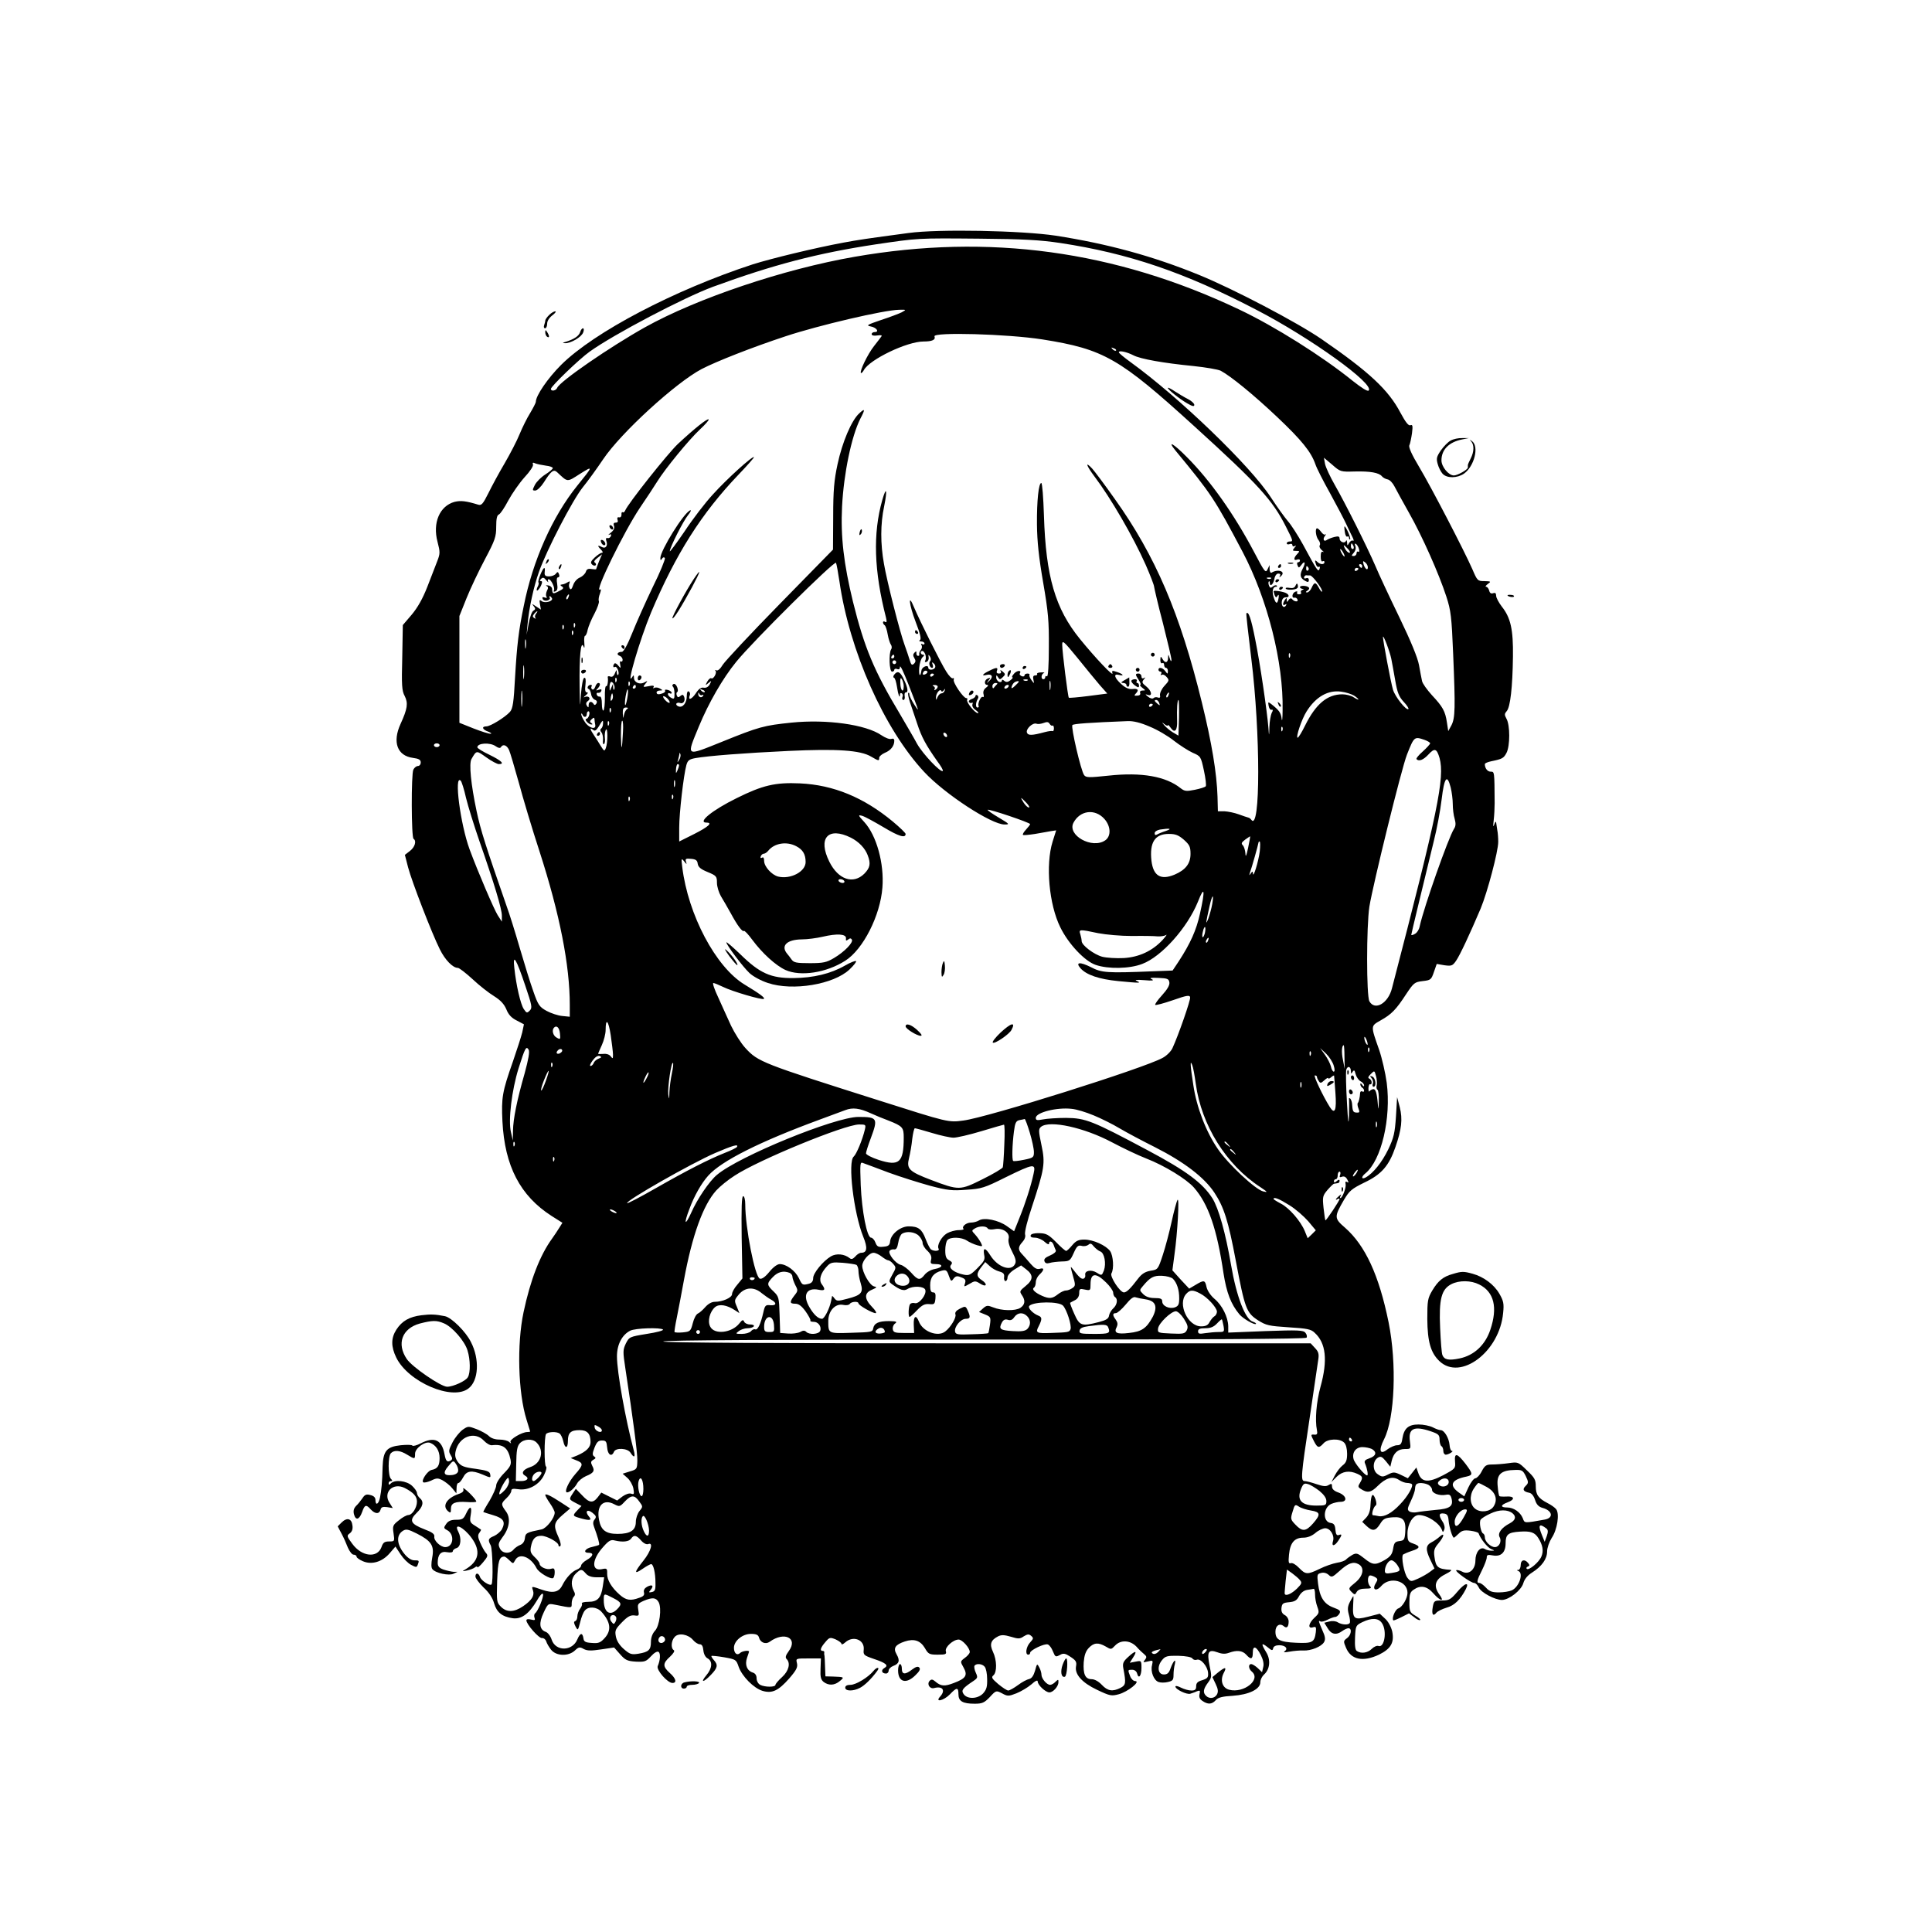<?xml version="1.0" standalone="no"?>
<!DOCTYPE svg PUBLIC "-//W3C//DTD SVG 20010904//EN"
 "http://www.w3.org/TR/2001/REC-SVG-20010904/DTD/svg10.dtd">
<svg version="1.0" xmlns="http://www.w3.org/2000/svg"
 width="1024pt" height="1024pt" viewBox="0 0 1024 1024"
 preserveAspectRatio="xMidYMid meet">

<g transform="translate(0,1024) scale(0.1,-0.1)"
fill="#000000" stroke="none">
<path d="M4815 9005 c-224 -30 -264 -36 -345 -51 -151 -28 -382 -84 -480 -115
-416 -136 -841 -359 -1016 -533 -71 -71 -134 -163 -134 -196 0 -5 -14 -32 -30
-59 -17 -27 -42 -78 -56 -112 -14 -35 -50 -104 -79 -154 -29 -49 -68 -121 -86
-158 -29 -58 -37 -67 -54 -62 -65 20 -93 23 -126 15 -79 -22 -117 -111 -90
-212 14 -54 14 -62 -1 -101 -9 -23 -33 -85 -53 -137 -25 -64 -52 -111 -83
-148 l-47 -55 -3 -172 c-4 -146 -2 -177 13 -204 19 -38 15 -67 -22 -148 -44
-96 -18 -169 66 -180 31 -4 41 -10 41 -24 0 -11 -7 -19 -15 -19 -8 0 -19 -9
-24 -19 -12 -22 -11 -360 1 -367 17 -11 7 -44 -19 -64 l-27 -21 17 -66 c20
-76 126 -350 168 -434 28 -57 69 -99 96 -99 7 0 42 -27 78 -60 35 -33 86 -73
114 -90 35 -22 53 -42 65 -70 11 -28 27 -45 55 -59 l38 -20 -9 -43 c-6 -24
-28 -92 -49 -153 -57 -162 -62 -192 -56 -318 12 -237 94 -395 261 -502 l57
-36 -17 -27 c-9 -15 -26 -40 -38 -57 -64 -88 -115 -220 -151 -390 -36 -170
-29 -427 16 -570 10 -33 19 -61 19 -62 0 -2 -7 -3 -15 -3 -29 0 -96 -40 -89
-53 5 -9 3 -9 -7 0 -7 7 -30 13 -51 13 -24 0 -45 7 -57 19 -10 10 -39 26 -64
36 -45 17 -46 17 -75 -3 -16 -12 -40 -41 -53 -66 -21 -40 -22 -49 -11 -67 11
-18 11 -23 1 -30 -19 -11 -26 -4 -33 34 -14 76 -54 94 -126 57 -21 -11 -41
-16 -44 -12 -3 5 -30 5 -62 2 -75 -8 -93 -30 -96 -114 -2 -82 -6 -125 -14
-164 -7 -35 -24 -44 -24 -12 0 13 -9 22 -27 26 -21 6 -30 2 -42 -17 -9 -13
-24 -32 -34 -41 -12 -13 -15 -26 -11 -43 9 -35 28 -31 43 10 14 40 21 43 46
15 23 -25 45 -26 52 -2 3 14 12 17 35 14 l30 -5 -17 27 c-37 56 18 111 81 79
46 -24 64 -44 64 -72 0 -32 -25 -71 -46 -71 -8 0 -31 -12 -50 -28 -32 -25 -34
-30 -28 -69 6 -42 6 -43 -24 -43 -24 0 -32 -6 -40 -30 -22 -60 -105 -51 -155
18 -29 39 -30 43 -13 55 12 9 17 23 14 42 -4 37 -29 44 -58 15 l-20 -20 20
-38 c11 -20 26 -54 34 -75 9 -20 22 -37 30 -37 9 0 16 -5 16 -11 0 -5 15 -16
34 -24 47 -20 102 -3 141 42 l31 36 27 -41 c15 -23 40 -48 56 -56 26 -14 30
-14 35 0 9 23 8 24 -18 24 -15 0 -34 12 -50 31 -43 51 -48 101 -11 125 17 11
28 9 74 -14 77 -39 94 -64 82 -127 -6 -33 -6 -54 1 -62 17 -21 88 -36 112 -24
l21 10 -21 0 c-12 1 -35 6 -53 12 -23 8 -31 17 -31 36 0 44 17 63 50 56 18 -3
30 -1 30 5 0 6 9 14 20 17 23 7 27 52 9 87 -27 51 29 24 71 -34 50 -69 39
-124 -35 -167 -17 -10 -16 -10 10 -5 17 4 36 11 43 17 6 5 12 6 12 1 1 -5 14
6 30 25 26 31 28 37 15 51 -8 9 -21 33 -30 54 -13 29 -13 41 -4 52 6 8 10 16
8 17 -2 2 -17 11 -32 21 -26 16 -28 21 -22 57 8 47 -4 51 -25 6 -13 -28 -20
-32 -52 -32 -27 0 -42 -6 -53 -22 -14 -20 -14 -23 5 -33 41 -22 34 -90 -10
-90 -25 0 -62 35 -58 56 2 13 -11 23 -51 38 -75 29 -84 47 -43 87 35 34 40 60
17 79 -8 7 -15 19 -15 27 0 8 -12 25 -26 38 -29 27 -91 34 -112 13 -9 -9 -12
-9 -12 0 0 7 5 12 12 12 9 0 9 3 0 12 -16 16 -16 120 0 136 18 18 49 15 86 -8
41 -25 42 -25 42 5 0 29 52 67 79 58 32 -12 51 -42 51 -81 0 -41 -11 -57 -43
-63 -21 -5 -55 -55 -44 -65 4 -4 22 0 41 8 30 15 37 15 62 2 16 -9 39 -27 51
-42 l22 -27 1 28 c0 15 4 27 10 27 5 0 16 13 25 30 18 35 45 39 102 15 44 -19
45 -19 41 2 -2 14 -20 20 -77 28 -62 8 -77 14 -94 36 -14 20 -17 35 -12 57 17
78 101 109 150 56 13 -14 32 -25 42 -24 60 7 86 -13 99 -76 5 -26 0 -37 -35
-73 -23 -23 -41 -52 -41 -64 0 -12 -16 -48 -35 -81 -20 -32 -35 -59 -33 -60 2
-1 25 -9 53 -17 54 -16 66 -35 45 -75 -7 -12 -26 -28 -41 -35 -32 -13 -34 -20
-18 -50 10 -20 14 -197 4 -207 -9 -9 -54 20 -61 40 -7 22 -24 24 -24 2 0 -9
20 -35 43 -58 29 -26 48 -56 56 -84 14 -48 42 -71 99 -79 46 -6 86 23 128 94
15 27 29 42 32 34 5 -14 -27 -92 -42 -102 -5 -4 -6 -14 -3 -23 5 -13 2 -15
-18 -10 -15 4 -25 2 -25 -4 0 -21 67 -97 83 -94 8 1 18 -6 22 -17 3 -11 15
-31 26 -45 27 -34 92 -36 126 -4 20 19 26 20 47 8 19 -10 40 -10 93 -2 l68 10
31 -35 c28 -32 39 -37 84 -40 47 -2 54 0 80 28 17 19 33 28 40 24 12 -7 10
-44 -4 -76 -8 -20 52 -89 78 -89 25 0 19 24 -14 53 -38 34 -38 51 1 86 19 18
27 31 20 35 -17 11 -13 52 6 71 21 22 71 13 97 -18 10 -12 26 -22 35 -22 11 0
17 -10 19 -32 2 -20 11 -37 23 -43 27 -15 24 -53 -7 -89 -34 -41 -16 -40 24 2
36 37 39 53 15 79 -9 10 -14 20 -12 21 2 2 33 -1 68 -7 61 -11 63 -12 76 -50
18 -51 80 -114 127 -128 51 -15 84 1 142 67 38 44 45 59 40 80 -6 25 -6 25 60
25 l67 0 -2 -55 c-2 -44 2 -58 17 -70 27 -20 58 -18 85 5 26 21 24 22 -36 24
l-40 1 -2 50 c-1 28 -2 55 -3 60 -2 6 -2 13 -1 18 0 4 -3 7 -9 7 -16 0 -11 17
14 46 22 26 25 27 55 15 17 -8 31 -18 31 -24 0 -5 9 -2 20 8 42 38 103 14 98
-38 -3 -28 0 -31 52 -49 66 -22 82 -35 57 -49 -19 -11 -14 -29 9 -29 8 0 14 7
14 15 0 9 11 20 24 25 32 12 37 29 18 62 -19 33 -7 51 44 68 49 16 82 5 106
-35 18 -32 24 -35 68 -35 42 0 48 2 43 19 -5 21 39 61 68 61 19 0 59 -44 59
-66 0 -7 -12 -21 -26 -31 -25 -19 -25 -19 -7 -51 23 -41 13 -58 -51 -82 -49
-19 -69 -18 -99 8 -13 11 -20 13 -29 4 -17 -17 -1 -45 23 -39 45 12 62 -12 32
-45 -30 -33 19 -22 52 12 36 38 45 38 45 0 0 -37 23 -50 86 -50 40 0 51 5 80
35 33 36 34 36 65 20 29 -16 35 -16 76 0 25 10 60 31 79 47 22 20 34 25 34 16
0 -19 42 -58 62 -58 20 0 48 32 48 54 0 16 -1 16 -16 2 -8 -9 -21 -16 -28 -16
-18 0 -46 33 -46 54 0 9 -5 27 -12 39 -11 21 -12 20 -22 -18 -8 -27 -18 -41
-31 -44 -11 -2 -38 -16 -59 -32 -22 -16 -45 -29 -52 -29 -7 0 -30 15 -53 34
-34 29 -38 36 -26 46 20 17 19 81 -2 125 -19 40 -12 62 27 82 18 9 33 8 68 -2
39 -12 48 -12 68 2 20 12 27 13 39 3 14 -12 13 -15 -5 -35 -21 -22 -28 -65
-10 -65 6 0 10 4 10 10 0 14 77 51 94 44 8 -3 20 -19 26 -35 14 -33 14 -33 41
-19 14 8 26 6 46 -7 36 -23 41 -30 36 -56 -7 -42 33 -86 111 -123 69 -33 77
-34 115 -24 47 12 119 69 88 70 -10 0 -22 12 -27 26 -13 34 -13 34 11 34 12 0
23 -8 26 -20 8 -32 23 -12 23 30 0 39 -1 39 -31 33 l-31 -6 17 27 c25 38 14
40 -24 5 -28 -25 -32 -35 -27 -62 15 -79 13 -88 -15 -103 -42 -21 -68 -17 -99
16 -17 18 -38 30 -54 30 -34 0 -46 27 -42 90 3 36 10 58 27 76 27 28 50 30 90
7 28 -17 29 -16 49 5 30 32 80 29 113 -5 14 -16 33 -34 42 -41 13 -11 14 -16
3 -30 -11 -13 -10 -14 16 -8 27 7 28 6 22 -20 -9 -34 10 -81 35 -89 11 -4 33
-4 49 0 26 6 30 11 30 38 0 18 3 43 7 57 8 35 -9 16 -23 -23 -8 -24 -17 -32
-35 -32 -32 0 -38 42 -10 76 17 21 27 24 86 23 42 -1 70 -7 75 -14 4 -7 15
-10 23 -7 21 8 57 -34 60 -69 2 -25 -3 -30 -30 -39 -25 -7 -33 -15 -33 -32 0
-18 -6 -23 -25 -23 -15 0 -39 7 -55 15 -17 9 -30 11 -30 6 0 -15 60 -44 79
-38 9 3 25 8 35 13 16 6 18 4 14 -14 -4 -16 0 -27 15 -37 29 -20 50 -19 71 4
12 14 35 20 90 23 86 6 146 35 146 72 0 13 9 31 20 41 31 28 36 78 11 118 -28
46 -26 53 7 27 23 -19 27 -20 30 -6 2 10 14 16 32 16 33 0 49 -18 29 -32 -9
-6 -1 -7 26 -2 22 4 55 7 73 6 41 -2 97 21 110 45 8 14 6 30 -9 62 -21 49 -23
54 -10 47 5 -3 22 1 37 9 16 8 34 15 41 15 7 0 16 8 22 17 8 15 3 20 -32 33
-49 18 -72 54 -81 126 -6 48 -5 52 16 57 13 4 29 0 40 -10 16 -15 20 -13 57
20 46 42 73 52 101 37 34 -18 26 -63 -17 -98 -37 -30 -37 -31 -20 -49 17 -17
19 -17 28 0 7 11 22 17 46 17 29 0 34 3 25 12 -16 16 -15 58 1 58 6 0 19 -5
27 -10 13 -8 13 -13 2 -31 -22 -35 2 -47 30 -14 45 51 138 27 138 -37 0 -29
-27 -76 -49 -83 -16 -5 -36 -53 -26 -63 2 -2 21 6 43 17 l40 20 27 -20 c14
-12 29 -19 32 -15 3 3 -8 13 -26 23 -28 17 -31 22 -31 70 0 42 4 55 22 67 37
26 71 20 105 -19 37 -42 62 -47 32 -6 -33 45 -23 80 31 107 31 16 39 24 25 24
-63 4 -75 13 -82 68 -5 34 -1 46 21 72 31 37 35 61 6 35 -11 -10 -30 -23 -42
-29 -32 -16 -33 -39 -7 -93 l22 -46 -24 -18 c-13 -10 -41 -26 -63 -36 -38 -17
-39 -17 -56 4 -18 23 -35 113 -23 124 5 3 25 12 46 19 45 14 47 25 7 39 -27 9
-30 14 -30 54 0 49 29 97 60 97 45 0 109 -42 123 -80 4 -12 6 -12 12 3 4 10 1
27 -9 42 -22 34 -20 47 7 43 17 -2 23 -10 25 -38 3 -34 20 -90 28 -90 2 0 14
10 25 21 17 17 29 20 62 16 23 -3 43 -9 44 -14 10 -29 47 -75 66 -83 20 -8 20
-9 2 -9 -11 0 -27 4 -35 9 -24 15 -50 -17 -50 -61 0 -48 -35 -78 -70 -59 -12
6 -26 10 -31 8 -12 -4 77 -68 95 -68 7 0 18 -11 24 -24 12 -27 86 -66 123 -66
38 1 102 51 113 89 6 21 22 41 46 56 52 33 80 72 80 112 0 19 11 50 24 71 30
44 43 129 24 153 -7 9 -27 23 -45 32 -50 26 -63 45 -63 89 0 35 -6 46 -47 85
-46 45 -47 45 -97 38 -28 -4 -67 -7 -87 -7 -32 0 -39 -5 -56 -37 -10 -20 -26
-36 -33 -36 -8 0 -25 -22 -37 -48 l-22 -48 -31 22 c-51 38 -37 67 43 83 35 8
34 15 -5 67 -45 58 -60 61 -56 13 3 -37 2 -38 -63 -73 -78 -41 -114 -38 -131
10 l-11 31 -22 -28 -23 -29 -37 18 c-34 16 -40 16 -68 2 -27 -14 -33 -14 -54
1 -29 18 -29 70 0 88 15 9 22 6 42 -18 l24 -30 7 30 c10 43 33 64 70 64 32 0
32 0 27 40 -10 69 21 84 110 54 41 -14 47 -19 47 -44 0 -16 5 -32 10 -35 6 -3
10 -15 10 -26 0 -10 6 -19 13 -19 15 0 46 20 32 20 -5 0 -11 14 -12 31 -3 37
-28 79 -47 79 -8 0 -27 7 -42 15 -16 8 -50 15 -75 15 -54 0 -77 -20 -86 -74
-4 -29 -10 -36 -28 -36 -12 0 -35 -10 -50 -21 -41 -33 -50 -8 -19 53 57 113
68 400 24 619 -51 251 -124 408 -231 502 -58 50 -58 57 -6 147 29 49 41 59
108 92 91 43 131 89 165 188 33 95 39 148 23 212 l-14 53 -6 -102 c-6 -88 -11
-112 -41 -175 -33 -68 -80 -127 -120 -149 -23 -12 -24 4 -1 22 85 70 137 292
113 480 -7 52 -25 130 -40 174 -46 131 -46 126 8 157 57 32 81 56 135 139 40
60 45 64 87 69 43 5 46 7 60 48 l15 43 41 -7 c37 -5 43 -3 61 23 20 28 75 146
131 278 36 87 93 303 93 353 0 20 -2 48 -5 62 -2 14 -5 32 -6 40 -1 8 -6 4
-10 -10 -6 -17 -7 -10 -3 23 3 26 5 67 5 90 -1 170 -1 167 -21 167 -17 0 -31
18 -31 40 0 5 15 11 33 15 59 12 67 16 82 45 19 37 19 146 0 180 -12 22 -11
27 1 41 19 21 31 127 33 289 2 143 -12 206 -59 265 -16 21 -30 47 -30 57 0 14
-5 18 -16 14 -11 -4 -18 1 -21 14 -3 11 -10 20 -16 20 -6 0 -2 7 9 15 18 13
17 14 -18 15 -36 0 -38 2 -64 63 -45 102 -218 435 -282 542 -39 65 -57 105
-52 115 4 8 10 37 14 64 5 40 3 47 -9 42 -10 -3 -25 16 -52 66 -64 122 -166
217 -419 391 -128 88 -467 266 -649 340 -245 100 -484 165 -760 208 -179 27
-622 36 -780 14z m805 -53 c362 -55 657 -155 1039 -354 286 -148 629 -394 595
-428 -6 -6 -37 14 -84 51 -162 131 -415 290 -603 379 -657 312 -1326 403
-2037 279 -375 -65 -836 -220 -1112 -374 -184 -103 -452 -287 -465 -321 -6
-15 -33 -20 -33 -5 0 13 149 157 205 197 128 92 500 287 654 344 320 117 553
178 864 225 224 33 217 33 547 30 235 -2 323 -7 430 -23z m-840 -367 c-14 -7
-64 -26 -110 -41 -73 -25 -81 -29 -56 -34 31 -5 49 -30 22 -30 -9 0 -16 -5
-16 -11 0 -7 12 -10 30 -7 20 3 27 1 21 -6 -4 -6 -22 -29 -39 -51 -33 -42 -77
-133 -69 -142 3 -2 10 5 16 16 31 56 228 151 316 151 46 0 65 9 58 27 -10 24
387 13 572 -16 327 -52 408 -99 807 -462 338 -307 413 -390 484 -531 39 -77
39 -78 19 -78 -8 0 -15 -4 -15 -10 0 -5 7 -7 15 -4 8 4 15 1 15 -6 0 -6 5 -8
13 -4 8 5 8 2 -2 -9 -12 -15 -11 -17 8 -17 20 0 21 -1 7 -16 -20 -20 -21 -38
-1 -30 8 3 15 1 15 -4 0 -6 -4 -10 -10 -10 -5 0 -7 -7 -3 -16 6 -15 7 -15 20
1 19 27 25 13 7 -20 -17 -33 -13 -49 14 -64 14 -8 19 -7 19 5 0 9 -6 13 -15 9
-7 -3 -12 0 -10 6 2 6 7 10 11 10 4 -1 13 -1 21 -1 13 0 71 -78 63 -86 -2 -2
-10 7 -17 21 -17 31 -24 31 -38 0 -6 -14 -17 -25 -24 -25 -9 0 -9 3 2 10 8 5
11 12 7 16 -10 11 -47 12 -47 2 0 -4 6 -8 13 -9 9 0 9 -2 -1 -6 -6 -2 -10 -9
-6 -14 3 -5 -2 -9 -11 -9 -9 0 -13 4 -10 10 3 6 -1 7 -9 4 -18 -7 -22 -35 -5
-32 6 2 14 -3 16 -10 6 -14 -18 -12 -29 3 -5 6 -12 4 -18 -5 -9 -13 -10 -13
-10 0 0 13 -1 13 -10 0 -13 -20 -12 -33 2 -24 7 4 8 3 4 -5 -11 -18 -26 -3
-22 22 2 13 10 21 20 21 18 -2 22 11 5 21 -13 9 -69 18 -69 11 0 -2 3 -12 6
-21 6 -13 9 -14 15 -3 6 9 8 6 6 -9 -5 -35 -14 -37 -25 -3 -12 33 -7 60 11 60
6 0 7 3 4 6 -4 4 -13 2 -21 -5 -11 -9 -15 -8 -20 5 -4 9 -4 19 -1 22 3 3 5 0
5 -6 0 -25 18 -11 24 18 3 18 12 30 21 30 10 0 13 -5 9 -12 -5 -10 -4 -10 6
-1 26 24 -16 39 -50 18 -6 -3 -10 4 -11 17 l0 23 -11 -23 c-10 -21 -16 -13
-70 90 -106 201 -232 380 -358 506 -70 71 -107 92 -59 33 190 -230 206 -254
355 -536 133 -253 217 -587 212 -840 0 -44 -3 -64 -5 -45 -4 33 -13 45 -56 79
-16 12 -17 11 -13 -10 2 -13 9 -23 15 -21 9 2 9 -3 1 -17 -5 -11 -11 -44 -12
-73 -1 -52 -2 -53 -5 -8 -7 89 -45 348 -70 470 -22 113 -36 152 -47 139 -2 -2
10 -110 26 -239 49 -396 49 -923 0 -855 -4 6 -11 11 -17 12 -5 1 -28 9 -50 17
-22 8 -56 15 -75 16 l-35 0 -2 78 c-4 124 -30 283 -83 499 -115 470 -246 777
-462 1079 -53 75 -107 147 -119 160 -40 43 -32 17 13 -43 84 -111 204 -317
271 -468 24 -55 44 -107 44 -115 1 -8 21 -96 47 -194 25 -99 46 -187 45 -195
-1 -9 -5 -5 -9 9 -8 24 -8 24 -9 3 -1 -27 -16 -30 -30 -5 -9 15 -10 14 -11 -6
0 -13 4 -20 10 -17 6 3 10 -1 10 -9 0 -9 5 -16 10 -16 6 0 10 -8 10 -17 -1
-17 -1 -17 -14 0 -14 19 -36 23 -36 7 0 -5 5 -10 11 -10 5 0 7 -5 3 -12 -4 -6
-3 -8 3 -5 6 4 18 -1 26 -11 15 -17 14 -20 -11 -47 -15 -16 -25 -38 -24 -49 3
-13 -1 -17 -11 -13 -8 3 -18 2 -23 -3 -5 -5 -18 -2 -29 7 -16 13 -17 15 -2 10
27 -10 21 22 -8 45 -22 17 -24 23 -13 36 10 12 10 14 1 8 -8 -4 -13 -1 -13 8
0 9 -7 16 -15 16 -19 0 -19 -5 1 -35 9 -14 12 -25 8 -25 -5 0 0 -7 10 -15 18
-14 19 -15 2 -15 -11 0 -16 -5 -13 -13 3 -8 -3 -14 -16 -14 -15 -2 -17 1 -8
10 19 19 13 29 -16 25 -20 -2 -38 6 -60 26 -37 33 -43 57 -13 49 31 -8 24 4
-9 15 -26 9 -29 8 -25 -6 8 -23 -90 80 -172 181 -131 161 -181 331 -191 655
-3 94 -9 172 -14 172 -14 0 -24 -93 -23 -220 1 -91 10 -175 33 -308 27 -157
31 -205 30 -342 0 -95 -4 -158 -10 -155 -5 4 -9 1 -9 -4 0 -6 -4 -11 -10 -11
-14 0 -12 27 3 33 6 2 0 4 -15 3 -14 0 -24 -4 -21 -8 2 -5 -2 -8 -10 -8 -11 0
-13 -7 -10 -22 5 -23 5 -23 -10 -3 -8 11 -13 23 -11 27 3 5 -2 8 -10 8 -9 0
-16 -4 -16 -10 0 -5 -7 -7 -15 -4 -8 4 -13 10 -10 14 12 19 -14 18 -30 0 -10
-11 -14 -20 -9 -20 5 0 0 -7 -10 -15 -14 -11 -23 -12 -33 -4 -9 8 -13 8 -13 1
0 -6 -7 -9 -15 -6 -8 4 -15 14 -15 23 0 14 2 14 10 1 8 -13 11 -13 25 1 15 14
14 17 -1 30 -12 9 -15 10 -10 2 4 -9 1 -13 -9 -13 -11 0 -15 5 -11 15 7 19 -3
19 -42 -1 -36 -17 -42 -29 -12 -21 28 7 36 -11 14 -31 -17 -16 -17 -16 -5 1
12 15 12 17 -3 11 -19 -7 -22 -34 -3 -34 7 -1 4 -7 -7 -15 -12 -9 -17 -22 -13
-35 3 -11 1 -17 -4 -14 -10 6 -29 -36 -22 -48 2 -5 -1 -8 -6 -8 -12 0 -10 27
2 47 4 6 3 14 -3 18 -5 3 -10 2 -10 -4 0 -5 -9 -13 -20 -16 -11 -4 -18 -11
-14 -16 3 -5 10 -7 15 -4 5 3 6 0 3 -8 -3 -9 4 -22 18 -31 12 -9 17 -16 11
-16 -16 0 -64 60 -57 71 3 5 1 9 -5 9 -15 0 -72 83 -66 98 2 7 0 10 -5 7 -5
-3 -21 13 -35 36 -29 45 -140 268 -170 339 -34 83 -27 15 8 -76 24 -62 31 -91
23 -96 -7 -5 -4 -8 7 -8 9 0 17 -5 17 -11 0 -5 -5 -7 -12 -3 -7 4 -8 3 -4 -5
4 -6 3 -18 -3 -25 -7 -8 -10 -18 -9 -24 2 -5 -1 -9 -7 -8 -5 0 -9 7 -8 15 1
10 -2 10 -10 2 -8 -8 -9 -16 -1 -29 8 -13 8 -20 -2 -30 -11 -10 -15 -6 -23 21
-5 17 -17 52 -26 77 -25 67 -94 338 -110 432 -19 107 -19 210 1 304 18 89 12
110 -10 33 -50 -177 -44 -374 20 -623 5 -21 4 -27 -5 -22 -6 4 -11 3 -11 -3 0
-5 4 -12 9 -15 5 -4 12 -25 16 -49 4 -23 12 -47 17 -54 5 -7 6 -18 1 -25 -13
-21 -10 -118 5 -118 6 0 12 4 12 10 0 5 7 7 15 4 10 -4 15 0 15 12 1 11 20
-30 44 -91 60 -154 61 -155 32 -110 -14 22 -26 46 -26 54 0 8 -3 12 -6 8 -3
-3 1 -25 9 -49 8 -24 25 -74 38 -113 23 -71 47 -115 107 -200 19 -25 32 -48
29 -51 -11 -11 -106 90 -136 143 -17 32 -59 103 -91 158 -138 230 -189 353
-249 595 -49 201 -66 345 -58 505 9 176 50 373 97 466 27 51 25 57 -6 28 -41
-37 -90 -153 -115 -270 -18 -84 -23 -137 -23 -278 l-1 -174 -280 -286 c-155
-158 -291 -304 -304 -324 -13 -22 -27 -34 -34 -30 -7 3 -9 3 -5 -2 10 -10 -11
-47 -22 -40 -5 3 -14 -5 -21 -17 -12 -22 -11 -22 6 -8 17 14 17 14 7 -7 -8
-14 -19 -20 -32 -18 -14 3 -27 -6 -43 -31 -22 -32 -42 -38 -31 -9 3 7 1 16 -5
20 -7 4 -11 -5 -11 -25 0 -36 -22 -63 -44 -54 -9 3 -14 10 -11 15 3 4 12 6 19
3 17 -7 30 12 22 33 -5 12 -9 13 -20 4 -10 -9 -15 -8 -19 3 -3 8 -2 16 2 18 5
2 5 13 0 26 -5 13 -14 20 -20 16 -6 -3 -7 -9 -3 -13 5 -3 9 -20 9 -38 0 -27
-2 -30 -17 -22 -10 5 -18 14 -18 20 0 6 5 7 10 4 6 -3 10 -2 10 3 0 5 -9 12
-20 15 -11 3 -18 2 -15 -3 3 -4 -2 -11 -11 -14 -23 -9 -34 -7 -34 4 0 6 8 10
18 10 16 1 16 1 -1 11 -9 5 -22 7 -29 3 -7 -4 -8 -3 -4 4 5 8 -3 10 -26 5 -31
-6 -32 -5 -18 12 14 17 14 18 -5 8 -24 -14 -55 0 -55 25 0 15 -2 15 -10 2 -33
-52 41 200 101 344 131 310 267 525 463 730 47 49 84 91 82 93 -7 8 -144 -116
-217 -197 -41 -44 -109 -133 -151 -197 -43 -63 -78 -110 -78 -105 0 20 72 162
97 192 14 17 18 28 11 25 -34 -13 -158 -213 -158 -253 0 -13 2 -14 9 -3 5 8
11 9 15 3 3 -5 -25 -75 -64 -153 -38 -79 -87 -189 -109 -244 -25 -63 -46 -100
-55 -100 -23 0 -31 -14 -12 -21 9 -3 16 -13 16 -21 0 -8 -4 -12 -9 -9 -5 4 -7
-4 -4 -16 4 -21 3 -22 -10 -6 -8 10 -17 15 -20 11 -10 -10 -8 -25 2 -18 11 6
26 -33 17 -42 -3 -4 -6 2 -7 13 0 16 -2 15 -10 -5 -6 -15 -15 -21 -24 -17 -8
3 -14 2 -14 -2 4 -22 -2 -53 -8 -49 -5 3 -8 -24 -7 -59 0 -36 -3 -67 -8 -70
-4 -3 -8 13 -8 35 0 25 -4 40 -11 39 -6 -2 -14 3 -16 10 -3 7 1 11 7 10 7 -2
15 3 17 10 3 8 -1 10 -14 6 -15 -6 -16 -4 -5 7 14 15 16 29 3 29 -5 0 -13 -9
-16 -20 -4 -11 -11 -18 -16 -14 -5 3 -7 10 -4 15 4 5 2 9 -4 9 -14 0 -23 -18
-11 -22 5 -1 11 -14 13 -27 2 -14 11 -27 20 -30 11 -4 13 -11 8 -20 -6 -9 -11
-10 -15 -2 -11 17 -26 13 -26 -6 0 -15 -2 -15 -9 -4 -7 10 -5 19 6 26 18 14 1
30 -19 20 -7 -4 -4 1 6 9 12 10 15 16 7 16 -9 0 -12 12 -8 40 3 28 1 40 -7 37
-6 -2 -13 -39 -17 -88 -5 -78 -5 -75 -7 47 -2 150 6 240 20 209 6 -15 7 -10 5
18 -2 20 0 37 4 37 4 0 11 15 14 33 4 17 20 56 36 85 15 29 26 59 23 66 -3 7
0 25 6 40 6 18 7 25 0 21 -33 -20 128 309 212 434 35 51 76 114 91 138 42 68
168 222 227 277 28 26 49 50 46 53 -6 7 -76 -49 -163 -130 -54 -51 -267 -319
-280 -354 -3 -7 -9 -11 -13 -8 -4 3 -7 -3 -6 -13 0 -10 -5 -16 -13 -14 -8 2
-11 -3 -8 -13 4 -9 1 -15 -9 -15 -11 0 -14 -5 -10 -17 5 -11 -1 -24 -16 -36
-13 -10 -17 -15 -9 -11 9 4 12 2 9 -7 -3 -8 -11 -13 -18 -11 -8 2 -10 -3 -7
-13 11 -27 -3 -46 -24 -34 -23 12 -24 6 -3 -15 9 -9 11 -16 4 -16 -6 0 -23
-11 -38 -25 -20 -19 -24 -27 -14 -37 6 -6 15 -8 19 -4 4 4 2 10 -4 14 -7 5 -2
13 14 25 l24 19 -16 -37 c-8 -21 -15 -39 -15 -41 0 -3 -11 -2 -25 0 -18 3 -26
-1 -30 -15 -4 -11 -18 -24 -31 -30 -14 -5 -30 -22 -36 -40 -7 -21 -13 -27 -18
-18 -5 7 -6 19 -2 27 4 11 2 13 -9 6 -8 -5 -17 -9 -21 -10 -5 -1 -11 -2 -15
-3 -5 -1 -2 -5 6 -10 11 -7 7 -13 -18 -25 -31 -16 -33 -15 -35 14 -1 8 -10 16
-21 17 -11 2 -14 0 -8 -3 9 -4 10 -11 2 -25 -5 -11 -7 -25 -3 -31 5 -7 2 -9
-9 -5 -11 4 -14 2 -11 -7 3 -8 14 -12 25 -9 10 3 16 9 13 14 -3 5 -3 9 0 9 3
0 8 -5 11 -10 10 -16 -37 -30 -54 -16 -12 9 -13 6 -9 -17 l5 -28 -26 17 c-22
15 -24 15 -13 2 11 -14 11 -18 -1 -25 -8 -4 -19 -35 -25 -68 l-11 -60 5 55 c8
87 32 199 61 280 41 116 177 378 231 446 27 33 76 101 109 150 94 140 385 406
522 478 77 40 267 115 446 174 172 57 521 139 600 140 39 1 40 1 15 -13z
m1135 -203 c-3 -3 -11 0 -18 7 -9 10 -8 11 6 5 10 -3 15 -9 12 -12z m92 -25
c37 -20 164 -42 318 -57 66 -7 131 -18 145 -25 54 -29 173 -126 299 -245 131
-124 180 -185 203 -251 6 -19 41 -88 78 -154 36 -66 74 -138 84 -160 10 -22
25 -53 33 -69 8 -15 10 -25 4 -22 -5 4 -14 -2 -20 -11 -10 -17 -10 -17 -11 2
-1 11 -4 15 -6 8 -7 -16 -34 -5 -34 13 0 11 -7 13 -27 8 -16 -4 -33 -11 -39
-15 -17 -13 -25 2 -12 20 7 9 8 13 4 9 -5 -5 -15 1 -23 12 -8 11 -18 20 -22
20 -12 0 -7 -46 8 -63 7 -9 10 -21 6 -27 -4 -6 1 -18 11 -26 11 -9 13 -13 7
-9 -9 4 -13 -3 -13 -25 0 -18 4 -29 10 -25 6 3 10 1 10 -4 0 -15 -23 -14 -38
1 -13 13 -15 8 -6 -16 3 -9 10 -13 15 -10 5 3 6 -2 3 -11 -7 -19 -12 -12 -88
129 -27 49 -63 105 -81 125 -17 20 -58 77 -90 126 -109 167 -486 530 -742 715
-34 25 -63 48 -63 53 0 11 42 2 77 -16z m1173 -616 c82 2 129 -6 145 -26 6 -7
19 -14 30 -16 11 -2 27 -19 36 -37 9 -18 44 -81 77 -140 70 -123 159 -324 198
-444 24 -74 28 -107 36 -303 12 -287 11 -340 -9 -379 l-17 -31 -7 46 c-9 60
-22 83 -80 145 -26 29 -50 62 -52 75 -3 13 -10 51 -16 84 -7 39 -44 129 -105
255 -52 107 -109 229 -126 270 -43 100 -162 337 -216 431 -24 42 -47 91 -51
110 l-6 33 44 -37 c43 -38 45 -38 119 -36z m-4287 31 c20 -2 37 -8 37 -13 0
-5 -18 -20 -40 -34 -22 -14 -46 -38 -55 -55 -14 -28 -14 -30 2 -30 10 0 30 19
46 44 37 59 51 70 69 54 59 -55 51 -55 123 -9 70 44 70 42 -16 -64 -131 -163
-235 -395 -283 -637 -27 -130 -36 -207 -46 -377 -7 -134 -12 -167 -27 -184
-26 -29 -104 -77 -125 -77 -27 0 -22 -17 10 -28 15 -6 20 -11 12 -11 -8 -1
-49 12 -90 28 l-75 30 0 283 0 283 38 95 c21 52 65 145 98 207 53 100 59 118
59 171 0 42 4 61 14 65 8 3 30 36 50 74 20 37 59 93 86 123 29 31 48 60 45 68
-4 10 0 12 12 6 10 -4 35 -9 56 -12z m4281 -427 c3 -8 1 -15 -4 -15 -6 0 -10
7 -10 15 0 8 2 15 4 15 2 0 6 -7 10 -15z m29 -15 c3 -11 1 -18 -4 -14 -5 3 -9
-1 -9 -9 0 -7 -7 -14 -15 -14 -13 0 -13 2 0 17 9 10 13 24 9 35 -5 12 -4 16 3
12 6 -4 13 -16 16 -27z m-58 0 c10 -11 13 -20 7 -20 -6 0 -16 9 -22 20 -6 11
-9 20 -7 20 2 0 12 -9 22 -20z m-25 -20 c6 -11 8 -20 6 -20 -3 0 -10 9 -16 20
-6 11 -8 20 -6 20 3 0 10 -9 16 -20z m-2671 -150 c53 -369 237 -784 450 -1012
109 -117 356 -278 425 -278 29 0 28 2 -31 37 -34 20 -61 39 -58 41 5 6 225
-68 225 -76 0 -3 -10 -16 -22 -29 -12 -13 -19 -25 -16 -28 2 -3 31 0 64 5 32
6 71 12 85 15 l27 4 -19 -60 c-38 -122 -19 -333 41 -454 43 -88 129 -179 187
-199 67 -23 180 -21 247 5 102 38 239 191 295 329 35 89 40 66 11 -63 -19 -87
-51 -158 -113 -253 l-32 -48 -105 -4 c-244 -10 -271 -8 -328 22 -58 29 -84 27
-55 -6 31 -35 98 -58 200 -68 117 -11 124 -11 98 1 -14 6 -1 7 40 4 43 -4 54
-2 40 5 -15 7 -6 9 35 7 48 -2 55 -5 58 -24 2 -15 -11 -37 -39 -68 -23 -25
-39 -48 -36 -51 3 -3 45 8 94 25 74 26 89 28 91 15 3 -14 -62 -201 -94 -270
-8 -17 -31 -40 -52 -51 -99 -55 -929 -316 -1056 -332 -79 -11 -81 -10 -446
106 -621 197 -642 205 -709 278 -24 26 -57 79 -76 118 -18 40 -49 107 -68 150
-20 42 -32 77 -26 77 5 0 29 -10 52 -21 46 -23 208 -71 216 -63 6 6 -22 27
-103 76 -152 92 -299 369 -330 623 -6 46 -5 48 10 30 14 -18 15 -18 10 -2 -5
15 -1 18 27 15 25 -2 33 -8 35 -26 3 -18 16 -29 53 -44 46 -19 49 -23 49 -57
0 -20 10 -52 21 -71 12 -19 35 -60 52 -90 35 -65 62 -101 70 -94 3 3 23 -18
45 -48 52 -70 123 -135 175 -159 80 -36 217 -15 317 49 95 60 186 240 197 388
10 127 -31 276 -96 347 -34 37 -34 39 -11 33 14 -4 65 -32 114 -61 80 -48 116
-59 116 -35 0 5 -30 34 -67 65 -154 128 -315 195 -493 203 -131 6 -198 -10
-335 -78 -130 -64 -211 -130 -160 -130 34 0 10 -22 -65 -60 l-80 -40 0 74 c0
76 23 276 38 331 7 25 15 31 48 37 68 12 261 27 494 38 256 12 380 4 437 -30
41 -24 43 -24 43 -6 0 7 14 19 30 26 32 13 50 37 50 64 0 10 -6 13 -15 10 -9
-4 -32 5 -53 19 -82 57 -291 86 -477 67 -146 -15 -172 -22 -367 -101 -197 -79
-191 -83 -124 80 52 126 127 256 198 343 88 109 522 539 529 525 3 -6 11 -50
18 -97z m2801 73 c0 -20 -16 -8 -23 17 -4 17 -3 19 9 9 8 -6 14 -18 14 -26z
m-30 7 c0 -5 -2 -10 -4 -10 -3 0 -8 5 -11 10 -3 6 -1 10 4 10 6 0 11 -4 11
-10z m-285 -9 c3 -5 2 -12 -3 -15 -5 -3 -9 1 -9 9 0 17 3 19 12 6z m265 -5 c0
-3 -4 -8 -10 -11 -5 -3 -10 -1 -10 4 0 6 5 11 10 11 6 0 10 -2 10 -4z m-463
-52 c-3 -3 -12 -4 -19 -1 -8 3 -5 6 6 6 11 1 17 -2 13 -5z m-3724 -99 c-3 -9
-8 -14 -10 -11 -3 3 -2 9 2 15 9 16 15 13 8 -4z m-172 -88 c-6 -8 -7 -18 -3
-22 4 -5 1 -5 -6 -1 -10 6 -10 11 -1 22 6 8 14 14 16 14 3 0 0 -6 -6 -13z
m206 -69 c-3 -8 -6 -5 -6 6 -1 11 2 17 5 13 3 -3 4 -12 1 -19z m-60 -10 c-3
-8 -6 -5 -6 6 -1 11 2 17 5 13 3 -3 4 -12 1 -19z m50 -30 c-3 -8 -6 -5 -6 6
-1 11 2 17 5 13 3 -3 4 -12 1 -19z m4337 -129 c4 -19 13 -70 21 -115 11 -65
20 -87 45 -114 17 -18 28 -35 25 -38 -10 -11 -71 65 -82 103 -12 41 -53 260
-53 279 1 16 36 -76 44 -115z m-4587 59 c-2 -13 -4 -5 -4 17 -1 22 1 32 4 23
2 -10 2 -28 0 -40z m3042 -199 l40 -45 -100 -13 c-55 -7 -102 -11 -104 -9 -5
5 -35 244 -35 281 0 26 8 19 80 -69 44 -55 97 -119 119 -145z m-924 161 c3
-11 3 -25 -1 -31 -4 -7 -1 -10 7 -7 8 3 13 14 11 24 -2 16 -1 16 7 4 6 -9 6
-19 1 -24 -10 -10 -2 -36 11 -36 4 0 6 8 2 18 -5 13 -3 14 7 5 7 -6 9 -16 6
-22 -9 -14 -36 -14 -36 0 0 18 -33 5 -36 -14 -6 -40 -15 -29 -12 13 2 25 10
50 18 57 10 9 11 12 3 13 -15 0 -18 20 -4 20 5 0 12 -9 16 -20z m1932 -12 c-3
-8 -6 -5 -6 6 -1 11 2 17 5 13 3 -3 4 -12 1 -19z m-2097 2 c0 -5 -5 -10 -11
-10 -5 0 -7 5 -4 10 3 6 8 10 11 10 2 0 4 -4 4 -10z m10 -30 c0 -5 -4 -10 -10
-10 -5 0 -10 5 -10 10 0 6 5 10 10 10 6 0 10 -4 10 -10z m-1973 -82 c-2 -18
-4 -6 -4 27 0 33 2 48 4 33 2 -15 2 -42 0 -60z m2132 21 c-16 -10 -23 -4 -14
10 3 6 11 8 17 5 6 -4 5 -9 -3 -15z m41 -3 c0 -3 -4 -8 -10 -11 -5 -3 -10 -1
-10 4 0 6 5 11 10 11 6 0 10 -2 10 -4z m-1683 -38 c-3 -8 -6 -5 -6 6 -1 11 2
17 5 13 3 -3 4 -12 1 -19z m2180 6 c-3 -3 -12 -4 -19 -1 -8 3 -5 6 6 6 11 1
17 -2 13 -5z m120 -46 c-2 -13 -4 -5 -4 17 -1 22 1 32 4 23 2 -10 2 -28 0 -40z
m-2311 -1 c-2 -7 -5 -3 -6 8 l-1 20 -9 -20 c-8 -20 -9 -20 -9 1 -1 11 2 24 6
28 9 9 26 -22 19 -37z m81 21 c-3 -8 -6 -5 -6 6 -1 11 2 17 5 13 3 -3 4 -12 1
-19z m2063 19 c0 -2 -9 -12 -21 -23 -15 -14 -20 -15 -17 -4 2 8 8 18 13 22 10
8 25 10 25 5z m-116 -14 c-5 -5 -12 -12 -16 -18 -4 -6 -8 -2 -8 8 0 9 7 17 17
17 9 0 12 -3 7 -7z m-1914 -13 c0 -5 -5 -10 -11 -10 -5 0 -7 5 -4 10 3 6 8 10
11 10 2 0 4 -4 4 -10z m1600 1 c0 -6 -5 -13 -12 -17 -6 -4 -8 -3 -4 4 3 5 0
13 -6 15 -8 3 -6 6 5 6 9 1 17 -3 17 -8z m375 -1 c-3 -5 -11 -10 -16 -10 -6 0
-7 5 -4 10 3 6 11 10 16 10 6 0 7 -4 4 -10z m-2578 -97 c-2 -21 -4 -6 -4 32 0
39 2 55 4 38 2 -18 2 -50 0 -70z m558 37 c-4 -23 -9 -39 -11 -37 -3 2 -2 23 2
46 4 23 9 40 11 37 3 -3 2 -23 -2 -46z m410 32 c-3 -3 -11 0 -18 7 -9 10 -8
11 6 5 10 -3 15 -9 12 -12z m1267 9 c8 11 9 11 5 -1 -2 -8 -10 -15 -17 -15 -7
0 -16 -9 -21 -20 -7 -17 -8 -18 -8 -2 -1 21 22 50 28 35 2 -6 7 -4 13 3z
m2175 -28 c13 -8 23 -18 23 -20 0 -3 -11 2 -25 11 -13 9 -40 16 -60 16 -80 0
-141 -51 -198 -166 -17 -35 -35 -64 -39 -64 -12 0 22 100 47 139 49 78 114
115 184 105 24 -3 55 -13 68 -21z m-3935 -25 c-6 -6 -7 0 -4 19 5 21 7 23 10
9 2 -10 0 -22 -6 -28z m480 28 c7 4 8 2 4 -5 -9 -13 -26 -5 -25 12 0 9 2 8 6
-1 2 -6 10 -9 15 -6z m2471 -1 c-3 -9 -8 -14 -10 -11 -3 3 -2 9 2 15 9 16 15
13 8 -4z m-2653 -20 c20 -24 6 -28 -15 -5 -10 11 -13 20 -8 20 6 0 16 -7 23
-15z m2604 -21 c5 -14 4 -15 -9 -4 -17 14 -19 20 -6 20 5 0 12 -7 15 -16z
m105 -78 l-3 -95 -29 17 c-15 9 -36 26 -45 37 -16 19 -16 19 1 6 9 -7 17 -10
17 -5 0 5 7 -2 16 -15 21 -29 35 -12 33 39 -2 63 1 110 7 110 3 0 4 -43 3 -94z
m-139 70 c0 -3 -4 -8 -10 -11 -5 -3 -10 -1 -10 4 0 6 5 11 10 11 6 0 10 -2 10
-4z m-2873 -38 c-3 -8 -6 -5 -6 6 -1 11 2 17 5 13 3 -3 4 -12 1 -19z m87 14
c-7 -4 -14 -18 -17 -32 -4 -21 -4 -20 -6 8 -1 24 3 32 17 32 11 0 13 -3 6 -8z
m-201 -32 c-3 -11 -10 -20 -15 -20 -6 0 -5 -7 2 -15 7 -8 18 -15 24 -15 8 0 8
2 0 8 -9 5 -8 11 2 20 11 10 14 10 15 0 0 -7 2 -21 4 -30 5 -29 -36 -16 -56
17 -11 16 -19 35 -18 40 0 6 3 4 6 -2 7 -18 23 -16 23 2 0 8 4 15 9 15 5 0 7
-9 4 -20z m73 -47 c0 -10 -5 -21 -10 -25 -6 -4 -5 -12 2 -20 6 -7 9 -26 8 -40
-2 -15 1 -25 5 -22 5 3 7 18 5 34 -2 15 1 34 5 42 11 17 11 -69 0 -97 -7 -18
-9 -17 -26 10 -10 17 -26 42 -36 57 -22 32 -25 45 -6 30 10 -9 17 -4 31 18 20
35 24 37 22 13z m31 -5 c-3 -8 -6 -5 -6 6 -1 11 2 17 5 13 3 -3 4 -12 1 -19z
m75 -35 c-5 -101 -9 -111 -11 -25 0 45 2 82 7 82 4 0 6 -26 4 -57z m2276 31
c4 3 8 -4 8 -14 0 -10 -3 -17 -7 -15 -3 2 -21 0 -40 -5 -70 -19 -90 -19 -96
-3 -7 19 31 55 51 47 7 -3 23 -1 37 4 18 7 26 6 32 -4 5 -8 11 -12 15 -10z
m515 -5 c40 -16 98 -50 129 -75 31 -24 76 -53 100 -64 42 -18 43 -20 59 -94 9
-41 13 -78 10 -83 -3 -5 -29 -13 -58 -19 -45 -9 -54 -8 -75 8 -78 63 -207 86
-382 67 -105 -11 -120 -11 -130 3 -17 23 -71 256 -62 265 6 7 90 13 294 21 29
1 67 -8 115 -29z m704 -21 c-3 -8 -6 -5 -6 6 -1 11 2 17 5 13 3 -3 4 -12 1
-19z m-1777 -29 c0 -6 -4 -7 -10 -4 -5 3 -10 11 -10 16 0 6 5 7 10 4 6 -3 10
-11 10 -16z m2529 -20 c17 -6 31 -14 31 -19 0 -4 -18 -24 -39 -43 -22 -19 -37
-38 -33 -41 13 -13 36 -4 63 25 33 36 44 32 59 -19 28 -104 -8 -281 -252
-1219 -20 -81 -91 -122 -120 -70 -16 30 -16 396 0 502 20 121 170 731 199 805
38 96 39 97 92 79z m-5219 -29 c0 -5 -7 -10 -15 -10 -8 0 -15 5 -15 10 0 6 7
10 15 10 8 0 15 -4 15 -10z m297 -5 c14 -10 24 -12 28 -5 11 18 31 11 43 -15
6 -13 29 -92 52 -174 22 -82 71 -246 110 -365 107 -332 160 -602 160 -813 l0
-62 -40 4 c-22 2 -59 14 -83 27 -38 21 -45 31 -70 103 -16 44 -48 148 -72 230
-24 83 -55 182 -69 220 -111 319 -139 406 -160 506 -30 142 -41 252 -27 276
27 47 26 46 78 9 28 -20 58 -36 67 -36 33 0 14 18 -49 49 -36 17 -65 35 -65
40 0 23 67 27 97 6z m973 -72 c-11 -17 -11 -17 -6 0 3 10 6 24 7 30 0 9 2 9 5
0 3 -7 0 -20 -6 -30z m-1 -30 c0 -5 -4 -17 -9 -28 -8 -17 -8 -16 -7 8 1 15 5
27 9 27 4 0 8 -3 7 -7z m-1129 -172 c11 -45 43 -148 71 -229 79 -226 119 -360
119 -395 l0 -32 -22 34 c-20 32 -105 230 -149 349 -49 133 -84 401 -47 364 5
-5 18 -46 28 -91z m1107 62 c-3 -10 -5 -4 -5 12 0 17 2 24 5 18 2 -7 2 -21 0
-30z m4112 -7 c6 -25 11 -64 11 -88 0 -24 4 -59 10 -78 7 -25 6 -39 -4 -54
-30 -48 -158 -411 -181 -514 -3 -18 -15 -37 -26 -42 -10 -6 -19 -8 -19 -5 0 6
65 273 119 495 16 63 35 163 42 223 14 117 29 137 48 63z m-4122 -58 c-3 -8
-6 -5 -6 6 -1 11 2 17 5 13 3 -3 4 -12 1 -19z m-230 -10 c-3 -8 -6 -5 -6 6 -1
11 2 17 5 13 3 -3 4 -12 1 -19z m2103 -13 c13 -14 19 -25 13 -25 -6 0 -18 11
-27 25 -9 14 -15 25 -13 25 2 0 14 -11 27 -25z m413 -85 c35 -39 37 -92 5
-114 -69 -48 -204 27 -168 94 35 65 113 75 163 20z m327 -64 c-19 -6 -41 -15
-47 -19 -9 -5 -13 -3 -13 7 0 8 12 16 28 19 52 8 67 5 32 -7z m-1670 -36 c43
-22 75 -56 89 -93 17 -45 13 -66 -18 -98 -59 -58 -138 -31 -185 63 -63 126 -7
188 114 128z m1765 -11 c30 -27 35 -37 35 -75 0 -51 -26 -85 -85 -110 -73 -30
-112 -7 -122 73 -11 98 18 143 92 143 35 0 51 -6 80 -31z m340 -44 c-9 -42
-13 -51 -14 -29 -1 16 -7 36 -13 43 -11 10 -8 16 12 31 14 10 26 18 26 17 1
-1 -4 -29 -11 -62z m62 -18 c-7 -54 -35 -145 -36 -117 -1 13 -3 13 -12 0 -9
-12 -9 -11 -4 5 10 27 44 148 45 158 0 4 3 7 6 7 4 0 4 -24 1 -53z m-2457 28
c35 -18 50 -43 50 -84 0 -51 -80 -93 -146 -77 -34 9 -74 53 -74 83 0 15 -4 22
-11 17 -7 -4 -10 -1 -7 7 3 8 10 14 16 14 6 0 17 7 24 16 32 40 97 51 148 24z
m255 -185 c3 -5 -1 -10 -9 -10 -8 0 -18 5 -21 10 -3 6 1 10 9 10 8 0 18 -4 21
-10z m1950 -122 c-4 -23 -14 -58 -21 -78 -15 -36 -14 -26 7 68 14 62 24 69 14
10z m-39 -154 c-4 -14 -9 -24 -12 -21 -3 2 -2 17 2 31 3 15 9 25 11 22 3 -3 2
-17 -1 -32z m-566 0 c42 -8 120 -15 180 -15 58 1 119 0 135 -2 17 -1 37 2 45
7 8 6 0 -6 -18 -26 -54 -58 -124 -91 -206 -96 -39 -2 -90 1 -114 7 -44 12
-109 61 -109 83 0 7 -3 23 -7 36 -9 27 -5 27 94 6z m-1336 -27 c-2 -13 1 -15
11 -7 10 8 15 8 20 0 9 -15 -39 -65 -95 -98 -39 -23 -56 -27 -128 -27 -72 0
-85 3 -97 20 -8 11 -18 25 -23 30 -35 42 -2 75 77 76 31 0 81 7 111 14 77 18
125 15 124 -8z m1919 -12 c-3 -9 -8 -14 -10 -11 -3 3 -2 9 2 15 9 16 15 13 8
-4z m-3619 -239 c36 -106 38 -118 24 -132 -15 -15 -17 -14 -32 8 -17 26 -40
124 -50 218 -9 80 10 49 58 -94z m465 -366 c0 -22 -1 -23 -12 -9 -7 10 -23 15
-40 13 -15 -1 -27 -1 -27 1 0 1 9 22 20 46 11 24 20 60 20 80 0 66 15 51 27
-28 6 -43 12 -89 12 -103z m-281 111 c3 -30 2 -32 -17 -21 -20 10 -28 40 -14
54 14 13 28 -1 31 -33z m4281 -56 c0 -5 -4 -3 -9 5 -5 8 -9 22 -9 30 0 16 17
-16 18 -35z m-123 -68 l1 -62 -9 47 c-9 41 -6 78 4 78 2 0 4 -28 4 -63z
m-4345 -85 c-41 -143 -61 -242 -62 -305 l-1 -52 -10 45 c-15 63 5 223 40 336
35 111 41 122 54 100 6 -11 -1 -50 -21 -124z m4476 116 c-3 -8 -6 -5 -6 6 -1
11 2 17 5 13 3 -3 4 -12 1 -19z m-4277 3 c0 -5 -7 -11 -15 -15 -15 -5 -20 5
-8 17 9 10 23 9 23 -2z m4089 -79 c6 -19 6 -32 0 -32 -5 0 -12 12 -15 28 -4
15 -18 43 -32 62 l-25 35 32 -30 c17 -17 35 -45 40 -63z m-122 56 c-3 -8 -6
-5 -6 6 -1 11 2 17 5 13 3 -3 4 -12 1 -19z m-3774 -19 c-11 -4 -23 -14 -26
-23 -4 -9 -11 -16 -17 -16 -6 0 -1 13 11 29 14 19 27 27 37 24 12 -5 11 -8 -5
-14z m-246 -41 c-3 -8 -6 -5 -6 6 -1 11 2 17 5 13 3 -3 4 -12 1 -19z m634 -38
c-6 -28 -12 -72 -13 -98 -1 -41 -2 -43 -6 -12 -4 36 16 175 25 166 3 -2 0 -28
-6 -56z m2777 -55 c30 -219 161 -429 342 -547 39 -26 41 -29 16 -23 -40 8
-188 146 -241 225 -63 91 -113 222 -130 338 -17 108 -18 138 -6 107 5 -11 13
-56 19 -100z m822 67 c0 -14 2 -15 9 -3 8 12 11 9 16 -12 4 -15 16 -32 26 -38
11 -5 19 -15 19 -22 0 -7 -4 -6 -10 3 -6 9 -10 10 -10 3 0 -6 5 -15 10 -18 6
-3 10 -11 10 -16 0 -6 -4 -7 -10 -4 -5 3 -10 0 -11 -7 -1 -23 -7 -50 -13 -55
-2 -3 -1 -16 4 -28 8 -20 6 -23 -10 -22 -19 1 -21 7 -24 49 -1 9 -5 20 -9 25
-5 4 -8 4 -7 -2 1 -5 1 -44 0 -85 -2 -60 -5 -46 -11 70 -5 80 -6 155 -4 168 6
25 25 21 25 -6z m-4267 -51 c-10 -28 -21 -51 -24 -51 -4 0 2 24 14 54 27 68
35 66 10 -3z m4404 -23 c-3 -10 -1 -21 4 -24 5 -3 8 -31 7 -62 -1 -44 -2 -48
-5 -17 -5 63 -12 85 -26 82 -6 -1 -15 -6 -19 -11 -3 -5 -5 2 -5 17 1 14 5 23
10 20 4 -2 7 2 7 11 0 8 -6 16 -12 19 -9 3 -7 10 7 24 20 20 20 20 28 -10 5
-17 6 -39 4 -49z m-3871 35 c-8 -15 -15 -25 -16 -21 0 12 23 58 27 54 3 -2 -2
-17 -11 -33z m3554 10 c0 -5 4 -15 10 -23 7 -12 12 -12 29 4 12 11 21 16 21
11 0 -4 7 -2 15 5 8 7 15 11 16 9 0 -2 4 -43 7 -91 7 -93 -3 -118 -30 -75 -37
59 -88 167 -79 167 6 0 11 -3 11 -7z m-83 -55 c-3 -7 -5 -2 -5 12 0 14 2 19 5
13 2 -7 2 -19 0 -25z m-2281 -139 c22 -10 65 -28 95 -39 73 -29 79 -36 79 -89
0 -133 -24 -154 -132 -119 -37 12 -68 28 -68 35 0 7 11 42 25 79 40 107 36
114 -65 114 -123 0 -633 -208 -750 -307 -40 -33 -105 -129 -136 -200 -34 -75
-41 -61 -10 19 25 69 64 137 100 177 70 78 273 180 591 297 55 20 116 43 135
50 39 15 75 11 136 -17z m1179 -10 c39 -16 102 -47 140 -70 39 -23 122 -67
186 -99 154 -78 262 -160 316 -242 50 -76 73 -147 113 -360 48 -254 56 -276
118 -316 43 -27 57 -30 162 -37 98 -6 119 -10 138 -29 60 -54 70 -146 31 -286
-22 -81 -30 -176 -19 -230 4 -19 1 -25 -12 -24 -22 2 -22 1 -3 -36 18 -35 26
-37 50 -10 22 25 86 27 109 4 10 -9 16 -33 16 -59 0 -34 -5 -48 -24 -62 -13
-10 -31 -34 -41 -53 l-18 -35 28 28 c30 29 67 35 110 15 28 -13 30 -20 13 -48
-11 -17 -10 -22 2 -30 37 -25 56 -22 92 14 43 43 80 54 113 32 13 -9 33 -16
43 -16 10 0 21 -3 25 -6 10 -10 -22 -66 -62 -107 -44 -47 -83 -68 -113 -63
-13 3 -27 5 -31 5 -10 1 2 44 15 52 5 3 4 17 -2 34 -14 37 -23 25 -26 -31 -1
-30 -8 -52 -23 -68 l-21 -22 23 -22 c32 -30 48 -27 72 11 17 28 27 32 67 35
56 4 71 -15 66 -81 -3 -37 -6 -42 -30 -45 -24 -3 -29 -9 -34 -40 -5 -30 -14
-42 -44 -60 -51 -29 -64 -28 -110 9 -34 27 -41 29 -62 18 -12 -7 -27 -18 -33
-24 -5 -7 -28 -15 -49 -18 -22 -4 -63 -18 -91 -32 -66 -32 -75 -31 -110 5 -16
17 -35 28 -43 25 -12 -4 -14 4 -10 45 6 63 29 90 76 90 22 0 45 9 64 25 16 14
40 25 52 25 27 0 51 -39 41 -69 -9 -29 9 -27 29 4 20 30 20 36 2 29 -11 -4
-16 4 -18 28 -2 25 -8 34 -25 36 -43 6 -41 81 3 101 14 6 36 11 49 11 39 0 32
33 -10 49 -24 8 -35 19 -35 32 0 16 -3 17 -18 8 -14 -9 -29 -7 -65 5 -26 9
-54 16 -62 16 -22 0 -20 26 26 331 22 151 43 291 46 312 5 31 1 43 -17 62
l-23 25 -1719 0 c-1144 0 -1717 3 -1713 10 4 7 583 10 1705 10 1169 0 1701 3
1705 10 4 6 1 18 -6 26 -11 14 -38 15 -211 9 l-198 -8 0 34 c-1 48 -32 111
-73 145 -20 17 -37 42 -42 62 -8 38 -13 39 -58 12 l-34 -20 -45 48 -44 49 11
84 c16 112 27 308 16 289 -5 -8 -19 -60 -31 -115 -12 -55 -33 -135 -47 -177
-25 -76 -26 -77 -64 -83 -29 -5 -47 -16 -67 -42 -41 -54 -61 -73 -75 -73 -21
0 -76 85 -66 101 14 23 10 93 -7 118 -22 30 -89 61 -137 61 -30 0 -44 -6 -64
-30 -13 -16 -28 -30 -32 -30 -5 0 -29 21 -54 47 -40 40 -52 46 -88 47 -25 1
-44 -4 -46 -11 -3 -9 5 -13 23 -13 15 0 38 -10 51 -22 13 -12 23 -16 23 -10 0
18 17 14 24 -5 3 -10 9 -23 12 -30 3 -7 -9 -18 -30 -27 -26 -11 -34 -19 -30
-31 4 -11 13 -13 27 -9 12 4 41 7 65 8 41 1 44 3 63 45 16 36 23 42 41 38 12
-4 28 -1 36 5 11 10 17 8 30 -9 10 -11 25 -23 34 -26 22 -8 32 -64 19 -101
-11 -27 -12 -28 -37 -12 -29 19 -66 12 -62 -11 2 -9 -2 -18 -9 -20 -11 -4 -24
7 -58 52 -13 17 -12 13 1 -34 15 -52 15 -56 -2 -68 -10 -7 -25 -13 -35 -13 -9
0 -28 -9 -42 -20 -29 -23 -45 -25 -84 -8 -38 17 -56 35 -43 43 5 3 10 16 10
29 0 13 9 31 20 41 25 23 26 38 1 30 -15 -4 -28 3 -48 26 -15 18 -36 41 -45
51 -23 23 -23 39 1 65 12 13 18 29 14 41 -3 12 13 76 36 144 67 204 72 231 51
329 -16 76 -16 85 -2 97 46 36 229 -4 377 -83 55 -29 136 -68 180 -85 98 -38
213 -109 253 -154 77 -88 122 -219 157 -455 16 -102 39 -163 84 -217 19 -23
80 -58 88 -51 2 3 -5 8 -17 12 -40 13 -86 132 -115 300 -29 170 -66 301 -99
354 -52 81 -137 145 -346 256 -291 155 -326 169 -430 170 -47 0 -102 -4 -122
-8 -31 -6 -38 -5 -38 8 0 29 112 57 190 48 25 -2 77 -18 115 -34z m-337 -92
c12 -40 22 -86 22 -103 0 -28 -3 -31 -52 -41 -29 -6 -55 -9 -58 -6 -7 6 -5 86
4 155 6 47 11 57 29 61 12 2 25 5 28 6 3 0 15 -32 27 -72z m1839 31 c-3 -7 -5
-2 -5 12 0 14 2 19 5 13 2 -7 2 -19 0 -25z m-2713 -15 c-13 -55 -45 -131 -59
-143 -33 -27 0 -300 50 -424 25 -61 21 -86 -11 -86 -8 0 -22 -9 -31 -20 -12
-13 -20 -16 -29 -9 -28 23 -71 27 -100 10 -43 -26 -94 -89 -94 -115 0 -16 -7
-26 -22 -30 -35 -9 -36 -8 -54 30 -19 39 -66 74 -101 74 -13 0 -35 -16 -56
-42 -22 -27 -40 -39 -50 -35 -26 10 -77 270 -77 394 0 25 -5 43 -11 43 -8 0
-10 -62 -8 -218 l4 -218 -27 -33 c-16 -18 -28 -40 -28 -50 0 -19 -50 -41 -92
-41 -16 0 -35 -11 -50 -28 -13 -15 -31 -31 -39 -34 -9 -4 -21 -26 -27 -51 -11
-43 -14 -45 -53 -49 -22 -2 -42 -1 -44 2 -1 3 4 37 12 75 8 39 25 129 38 200
44 239 102 398 171 475 19 21 63 57 98 79 126 83 582 270 659 271 36 0 37 -1
31 -27z m739 -80 c-2 -60 -6 -113 -8 -120 -2 -6 -50 -35 -107 -63 -120 -60
-125 -60 -273 -4 -118 45 -131 59 -117 116 6 24 14 69 17 101 4 31 10 57 14
57 4 0 45 -11 91 -25 46 -14 97 -25 114 -25 17 0 83 15 146 34 63 19 118 35
121 35 4 1 5 -47 2 -106z m-2596 -5 c-3 -8 -6 -5 -6 6 -1 11 2 17 5 13 3 -3 4
-12 1 -19z m3784 5 c13 -16 12 -17 -3 -4 -10 7 -18 15 -18 17 0 8 8 3 21 -13z
m-2605 -12 c-3 -5 -32 -19 -63 -31 -88 -35 -203 -94 -366 -187 -82 -47 -151
-83 -153 -80 -11 11 340 211 467 266 93 40 125 49 115 32z m2635 -28 c13 -16
12 -17 -3 -4 -10 7 -18 15 -18 17 0 8 8 3 21 -13z m-3604 -45 c-3 -8 -6 -5 -6
6 -1 11 2 17 5 13 3 -3 4 -12 1 -19z m1773 -63 c63 -23 162 -54 220 -70 91
-24 117 -27 192 -21 80 5 96 10 208 66 151 74 161 75 148 18 -14 -65 -43 -155
-75 -234 l-28 -70 -38 27 c-44 32 -121 48 -149 30 -10 -6 -28 -11 -42 -11 -25
0 -51 -22 -39 -33 3 -4 -8 -7 -26 -7 -18 0 -46 -8 -62 -17 -30 -18 -55 -65
-44 -82 7 -12 -24 -15 -41 -3 -5 4 -18 28 -28 55 -20 53 -39 67 -90 67 -43 0
-93 -40 -98 -78 -2 -22 -9 -28 -36 -30 -27 -3 -34 1 -42 22 -5 14 -16 26 -23
26 -22 0 -49 140 -55 279 -4 118 -4 124 14 116 11 -4 71 -26 134 -50z m2478
-5 c-7 -10 -14 -17 -17 -15 -4 4 18 35 25 35 2 0 -1 -9 -8 -20z m-85 -7 c-5
-12 -2 -15 10 -10 11 4 21 -1 28 -15 8 -15 8 -19 -1 -13 -8 5 -11 1 -8 -11 4
-18 -17 -74 -28 -74 -3 0 -2 6 2 13 5 8 2 8 -9 -2 -18 -15 -23 -26 -7 -16 6 3
10 3 10 0 0 -9 -72 -117 -75 -113 -2 2 -6 31 -10 66 -6 58 -5 64 21 95 15 17
31 33 35 33 5 1 14 2 19 3 6 0 10 6 10 12 0 8 -5 8 -15 -1 -10 -9 -15 -9 -15
-1 0 6 5 11 10 11 6 0 10 9 10 20 0 11 4 20 10 20 5 0 6 -8 3 -17z m-269 -161
c33 -20 77 -59 100 -85 l40 -48 -21 -21 -22 -21 -15 37 c-22 54 -84 125 -128
147 -21 11 -38 22 -38 24 0 13 30 1 84 -33z m-3574 -32 c8 -5 11 -10 5 -10 -5
0 -17 5 -25 10 -8 5 -10 10 -5 10 6 0 17 -5 25 -10z m1975 -91 c4 -6 19 -7 36
-4 42 9 83 -18 75 -50 -4 -15 3 -40 19 -70 19 -36 22 -52 14 -66 -21 -40 -91
-15 -130 47 -26 42 -40 44 -33 4 6 -26 0 -36 -35 -71 -36 -36 -45 -41 -73 -35
-49 10 -82 34 -68 51 9 11 7 16 -9 25 -16 8 -21 20 -21 53 0 24 5 48 12 55 17
17 74 15 102 -3 13 -9 38 -20 55 -25 30 -8 30 -8 20 13 -6 12 -20 32 -31 44
-19 20 -19 21 -1 32 23 14 60 14 68 0z m-365 -39 c11 -11 20 -28 20 -38 0 -10
11 -29 26 -42 18 -18 23 -31 19 -47 -5 -20 -2 -23 25 -23 41 0 38 -18 -5 -26
-20 -3 -44 -17 -54 -30 -25 -32 -36 -30 -72 11 -17 19 -42 38 -55 41 -28 7
-68 59 -59 74 4 6 14 9 23 8 12 -2 18 7 23 36 3 21 12 42 20 47 24 15 68 10
89 -11z m-197 -110 c14 -11 29 -20 35 -20 5 0 17 -8 26 -19 16 -18 16 -21 -4
-56 -20 -36 -20 -38 -3 -51 44 -32 64 -38 83 -26 29 18 87 15 94 -4 9 -24 -32
-77 -55 -71 -11 3 -22 0 -26 -6 -8 -13 -10 -67 -2 -67 3 0 21 16 39 35 27 28
41 35 65 33 27 -3 30 0 33 30 2 24 -1 32 -12 32 -12 0 -16 10 -16 38 0 43 19
66 61 77 23 6 28 3 38 -27 11 -30 13 -32 25 -15 11 14 19 16 40 7 22 -8 26
-14 21 -31 -7 -21 -7 -21 23 -4 28 17 32 17 56 2 14 -9 27 -13 30 -8 3 5 -5
16 -19 25 -31 20 -31 35 -4 70 l21 27 23 -21 c12 -12 35 -25 51 -29 22 -6 28
-13 26 -29 -2 -12 2 -22 7 -22 6 0 11 9 11 19 0 11 15 29 36 42 l36 22 26 -20
c40 -30 39 -56 -2 -89 -32 -26 -33 -29 -20 -48 20 -29 17 -51 -8 -68 -27 -17
-98 -16 -145 3 -28 11 -34 11 -53 -6 l-21 -19 32 -13 c30 -12 31 -16 26 -54
-3 -22 -7 -42 -9 -45 -2 -2 -42 -5 -88 -6 -73 -3 -85 -1 -88 14 -5 25 29 67
56 68 25 0 27 8 11 44 -11 24 -13 24 -41 10 -20 -10 -28 -20 -24 -31 6 -15
-25 -68 -54 -90 -39 -31 -120 -1 -140 53 -15 38 -29 28 -27 -18 l2 -43 -55 0
c-46 0 -55 3 -58 19 -2 11 3 25 12 31 13 10 7 12 -32 13 -55 0 -79 -11 -84
-39 -3 -19 -11 -20 -115 -23 -124 -4 -123 -5 -123 63 0 53 37 93 78 85 17 -4
32 -1 36 5 8 13 46 15 46 3 0 -10 73 -52 91 -52 7 0 -1 15 -19 33 -42 43 -42
74 -1 91 27 12 29 14 11 18 -23 6 -62 75 -62 109 0 27 37 69 60 69 10 0 29 -9
43 -20z m-134 -44 c6 -4 11 -19 11 -33 0 -14 5 -43 12 -65 15 -49 3 -63 -72
-82 -49 -13 -55 -13 -67 2 -7 10 -13 15 -13 12 -1 -3 -3 -14 -5 -25 -8 -41
-36 -95 -48 -95 -20 0 -43 21 -66 60 -39 65 -17 107 48 94 34 -7 38 1 16 30
-16 22 -6 58 28 94 19 21 29 23 83 19 34 -3 67 -8 73 -11z m-355 -42 c9 -3 16
-13 16 -21 0 -8 7 -27 15 -44 15 -28 15 -31 -5 -56 -26 -34 -25 -43 5 -43 18
0 34 -12 55 -41 16 -23 28 -45 25 -48 -2 -4 5 -7 17 -7 24 1 44 -25 35 -48 -7
-18 -57 -22 -74 -5 -8 8 -17 8 -32 -1 -12 -6 -41 -10 -64 -8 l-42 3 -3 96 c-3
92 -4 97 -32 124 -37 35 -37 42 -3 77 26 27 55 34 87 22z m626 -19 c20 -24 8
-50 -24 -50 -36 0 -56 26 -37 49 17 20 45 21 61 1z m1052 -32 c21 -20 38 -45
38 -54 0 -10 5 -21 10 -24 16 -10 11 -41 -9 -59 -11 -10 -21 -27 -23 -39 -2
-16 -15 -24 -53 -34 -93 -24 -103 -20 -131 43 -14 31 -24 58 -22 59 2 1 13 8
26 14 14 7 22 21 22 37 0 23 3 25 30 19 29 -6 30 -5 30 28 0 60 27 64 82 10z
m355 19 c21 -22 33 -58 33 -103 0 -32 -4 -41 -22 -48 -30 -11 -68 7 -68 31 0
14 -8 18 -40 18 -27 0 -47 7 -61 21 -20 20 -20 21 -2 42 39 47 57 57 102 55
24 -1 50 -8 58 -16z m-2217 4 c0 -11 -19 -15 -25 -6 -3 5 1 10 9 10 9 0 16 -2
16 -4z m37 -80 c15 -12 38 -28 51 -35 30 -16 28 -32 -5 -29 -25 3 -29 -1 -37
-37 -14 -62 -30 -96 -43 -91 -6 3 -17 -2 -23 -10 -7 -8 -29 -14 -48 -14 -34 0
-35 1 -16 15 10 8 31 15 46 15 15 0 30 5 33 10 4 6 -5 10 -20 10 -14 0 -28 7
-31 15 -5 12 -10 10 -25 -9 -40 -51 -133 -62 -155 -17 -15 29 -2 79 26 103 22
18 62 12 106 -17 l23 -15 -14 35 c-14 32 -13 35 11 64 33 39 80 42 121 7z
m2324 -2 c38 -19 88 -74 89 -96 0 -9 -6 -21 -14 -25 -7 -4 -18 -18 -25 -30 -8
-17 -21 -23 -45 -23 -71 0 -126 120 -79 172 20 22 35 23 74 2z m-288 -31 c52
-8 64 -38 37 -92 -33 -61 -58 -79 -126 -86 -66 -8 -82 1 -65 32 6 13 5 24 -5
38 -18 24 -18 35 0 35 8 0 31 20 52 45 26 32 42 44 53 39 9 -3 33 -8 54 -11z
m-439 -33 c20 -21 47 -106 40 -125 -6 -16 -12 -17 -104 -20 -77 -3 -83 1 -65
35 19 38 19 49 -2 57 -30 12 -58 42 -47 52 24 23 156 24 178 1z m641 -70 c21
-33 23 -44 15 -61 -10 -18 -19 -20 -83 -17 -69 3 -72 4 -69 27 3 27 68 90 94
91 10 0 29 -18 43 -40z m-831 14 c20 -20 20 -48 1 -68 -12 -11 -31 -14 -78
-11 -66 4 -75 11 -57 45 8 15 17 19 31 15 15 -5 25 -1 35 14 18 25 46 27 68 5z
m-1342 -44 c3 -38 2 -40 -24 -40 -24 0 -28 4 -28 28 0 60 46 71 52 12z m2383
-8 c5 -31 4 -32 -27 -32 -18 0 -50 -3 -70 -6 -31 -5 -38 -4 -38 10 0 12 10 16
38 16 28 0 45 7 62 25 13 14 25 24 26 22 2 -1 5 -17 9 -35z m-611 -8 c12 -31
5 -34 -75 -34 -71 0 -80 2 -77 18 2 12 16 19 48 23 81 11 98 10 104 -7z
m-1184 -24 c0 -3 -11 -7 -25 -8 -29 -2 -33 13 -8 27 16 9 32 -1 33 -19z
m-1176 13 c4 -5 -34 -15 -86 -23 -92 -15 -93 -16 -111 -51 -16 -34 -16 -43 -2
-135 40 -264 64 -443 63 -485 -1 -45 -2 -47 -40 -58 l-38 -12 25 -22 c14 -12
28 -37 32 -56 5 -30 4 -33 -11 -28 -10 4 -29 -2 -46 -14 l-29 -22 -42 21 -42
21 -19 -25 c-26 -33 -45 -30 -83 11 l-33 34 -16 -24 c-21 -32 -21 -32 15 -51
l31 -16 -23 -24 c-26 -28 -26 -29 25 -43 45 -12 55 -8 36 13 -21 26 -7 39 20
18 20 -16 22 -22 12 -35 -9 -10 -10 -22 -4 -38 20 -54 31 -93 27 -97 -2 -2
-19 -7 -36 -11 -37 -7 -52 -31 -20 -31 30 0 26 -18 -9 -38 -16 -9 -30 -23 -30
-30 0 -7 -10 -16 -22 -21 -27 -10 -58 -44 -78 -84 -18 -36 -49 -43 -107 -23
-58 20 -56 20 -48 -4 9 -27 -7 -52 -52 -83 -48 -33 -87 -34 -118 -3 -23 23
-23 28 -20 137 4 107 11 128 38 129 4 0 16 -9 27 -20 19 -19 20 -19 30 0 22
42 83 19 114 -42 12 -23 74 -60 88 -52 4 3 8 16 8 30 0 21 -4 24 -20 19 -22
-7 -60 10 -60 27 0 6 -12 22 -26 35 -21 20 -25 30 -20 55 8 42 23 58 55 58 29
0 91 -34 91 -50 0 -6 4 -9 9 -5 6 3 2 23 -9 48 -28 61 -25 77 21 117 l41 35
-49 32 c-55 36 -83 49 -83 39 0 -4 11 -24 25 -44 14 -20 25 -42 25 -49 0 -28
-43 -83 -69 -89 -80 -16 -86 -19 -89 -47 -2 -18 -12 -31 -26 -36 -12 -5 -28
-16 -35 -25 -21 -24 -60 -20 -72 8 -10 20 -7 29 14 58 38 49 45 103 18 138
-27 37 -26 41 4 70 14 13 25 30 25 38 0 11 8 13 36 9 54 -9 114 24 138 76 11
22 15 42 10 44 -10 3 -10 155 0 172 8 12 55 15 72 3 6 -4 15 -22 19 -39 9 -43
25 -42 25 0 0 43 15 57 62 57 41 0 58 -19 58 -63 0 -28 -22 -50 -70 -71 l-35
-14 27 -11 c41 -15 41 -25 -2 -73 -37 -42 -62 -98 -44 -98 15 1 40 24 53 48 7
13 28 30 46 38 42 17 49 28 34 55 -9 18 -8 24 6 32 13 7 14 11 5 17 -11 7 -11
16 1 47 12 30 20 38 39 38 22 0 25 -5 28 -37 3 -39 24 -52 36 -23 9 23 73 20
88 -5 19 -30 27 -24 17 13 -44 165 -89 415 -89 498 0 63 27 114 70 136 27 14
162 18 174 6z m196 -13 c0 -5 -4 -10 -10 -10 -5 0 -10 5 -10 10 0 6 5 10 10
10 6 0 10 -4 10 -10z m-520 -521 c0 -18 -35 -5 -38 14 -3 16 -1 17 17 7 12 -6
21 -15 21 -21z m3975 -49 c3 -5 1 -10 -4 -10 -6 0 -11 5 -11 10 0 6 2 10 4 10
3 0 8 -4 11 -10z m-4321 -16 c43 -43 25 -111 -34 -130 -39 -13 -50 -33 -26
-46 23 -13 10 -28 -22 -28 l-28 0 2 90 c1 71 5 95 19 110 22 24 68 26 89 4z
m4427 -34 c28 -16 23 -37 -12 -49 -24 -8 -30 -15 -24 -28 12 -29 18 -63 11
-63 -13 0 -67 65 -72 87 -9 34 12 63 47 63 17 0 39 -5 50 -10z m-4843 -118
c-2 -10 -14 -18 -32 -20 -44 -5 -51 11 -20 47 26 31 27 32 41 11 8 -11 13 -28
11 -38z m5659 -26 c15 -32 15 -36 -1 -52 -19 -18 -12 -30 19 -36 12 -2 24 -16
31 -38 8 -25 19 -36 39 -42 53 -14 61 -53 13 -62 -112 -20 -107 -20 -117 7
-13 32 -48 57 -83 57 -37 0 -36 13 2 27 41 15 38 34 -5 31 -19 -1 -36 0 -38 2
-3 3 -7 26 -9 52 -7 64 17 86 95 87 33 1 39 -3 54 -33z m-5217 17 c0 -10 -32
-43 -42 -43 -12 0 -10 24 4 38 13 13 38 16 38 5z m-191 -87 c-13 -14 -26 -26
-31 -26 -9 0 16 54 36 79 9 12 12 11 14 -7 2 -11 -7 -32 -19 -46z m731 2 c0
-21 -4 -38 -9 -38 -13 0 -24 55 -16 81 10 31 25 5 25 -43z m4268 33 c-4 -20
-36 -27 -52 -11 -8 8 -6 15 7 25 23 17 49 9 45 -14z m-685 -43 c24 -20 37 -38
37 -54 0 -22 -4 -24 -53 -24 -79 0 -106 29 -81 89 11 27 17 31 36 25 13 -3 40
-20 61 -36z m578 32 c10 -6 19 -17 19 -26 0 -19 39 -33 72 -27 20 4 26 0 31
-18 11 -42 -7 -56 -85 -62 -40 -4 -84 -9 -98 -12 -14 -3 -32 -1 -40 4 -12 9
-11 16 8 56 12 25 22 54 22 64 0 10 3 21 7 24 10 10 42 8 64 -3z m310 -12 c46
-26 59 -66 35 -103 -18 -28 -69 -34 -97 -12 -28 21 -32 68 -9 105 11 17 23 32
26 32 3 0 24 -10 45 -22z m-4493 -76 c20 -27 20 -28 1 -51 -10 -13 -19 -38
-19 -57 0 -45 -29 -64 -97 -64 -62 0 -88 20 -98 74 -15 76 23 114 81 83 27
-14 30 -13 55 14 34 36 52 37 77 1z m4372 8 c0 -5 -7 -10 -15 -10 -8 0 -15 5
-15 10 0 6 7 10 15 10 8 0 15 -4 15 -10z m-812 -56 c51 -8 53 -21 11 -69 -38
-43 -57 -44 -93 -6 -26 27 -27 31 -15 69 11 38 13 40 33 27 11 -8 40 -17 64
-21z m810 -36 c-28 -50 -48 -60 -48 -24 0 29 31 66 56 66 13 0 12 -7 -8 -42z
m259 21 c21 -18 15 -37 -15 -53 -44 -23 -65 -52 -54 -73 13 -22 -2 -53 -25
-53 -22 0 -53 29 -53 51 0 9 -4 19 -9 21 -12 4 -23 61 -13 74 4 6 27 21 52 32
46 22 91 22 117 1z m-4577 -91 c0 -35 -13 -36 -28 -3 -14 29 -16 68 -5 79 10
10 32 -42 33 -76z m4757 10 c8 -7 9 -17 1 -40 l-11 -30 -13 32 c-24 57 -17 69
23 38z m-43 -51 c23 -37 28 -67 16 -96 -12 -31 -68 -77 -78 -66 -4 4 -1 10 6
12 10 4 10 8 1 19 -18 22 -39 17 -39 -11 0 -14 -6 -25 -12 -26 -10 0 -10 -2 0
-6 28 -11 4 -84 -35 -102 -13 -6 -44 -11 -69 -11 -35 0 -50 5 -68 25 -13 14
-28 25 -35 25 -16 0 -14 13 14 68 14 28 25 58 25 67 0 14 6 16 32 11 43 -8 68
15 68 64 0 47 13 58 75 62 58 4 80 -4 99 -35z m-4756 -12 c13 -15 28 -22 37
-19 29 12 16 -37 -25 -88 -50 -63 -51 -75 -4 -43 20 14 41 25 45 25 12 0 23
-46 23 -100 1 -36 -3 -45 -19 -48 -17 -4 -18 -2 -6 12 18 22 8 30 -19 16 -14
-8 -20 -18 -17 -30 4 -14 -3 -22 -26 -29 -46 -17 -69 -13 -103 17 -43 38 -67
78 -66 112 1 27 -2 29 -29 23 -56 -11 -52 52 8 118 30 34 41 40 62 34 42 -10
75 -6 86 10 14 21 28 19 53 -10z m4008 -130 c20 -31 17 -34 -30 -42 -29 -5
-36 -3 -36 11 0 26 19 56 35 56 8 0 22 -11 31 -25z m-4301 -45 c12 -14 31 -20
58 -20 l39 0 -7 -47 c-9 -63 -28 -83 -77 -83 -22 0 -37 -4 -34 -9 3 -4 -1 -17
-9 -27 -8 -10 -15 -29 -15 -41 0 -12 -5 -23 -11 -25 -9 -3 -8 -10 1 -28 13
-24 13 -23 25 22 6 26 17 54 25 62 18 23 63 20 87 -6 50 -55 55 -100 17 -141
-22 -24 -33 -28 -67 -25 -35 2 -43 7 -45 26 -5 30 -17 28 -32 -7 -26 -64 -115
-65 -136 -2 -6 19 -20 38 -32 42 -33 12 -37 46 -11 101 23 49 24 50 59 43 95
-19 90 -19 90 7 0 13 5 29 11 35 8 8 8 17 0 31 -17 33 -13 69 11 92 27 25 31
25 53 0z m3785 -35 c12 -14 9 -20 -16 -45 -29 -28 -61 -42 -65 -27 -1 4 2 34
5 67 l7 61 28 -20 c15 -11 34 -27 41 -36z m80 -77 c0 -17 5 -46 12 -64 11 -31
10 -35 -15 -58 -32 -30 -37 -60 -8 -51 16 5 18 1 15 -26 -7 -54 -18 -60 -105
-56 -87 4 -109 16 -109 59 0 32 22 47 44 29 16 -14 26 -4 26 25 0 13 -9 28
-21 34 -14 8 -19 19 -17 38 3 23 8 27 41 30 29 3 40 9 52 32 10 18 25 30 42
33 16 2 31 5 36 6 4 0 7 -13 7 -31z m-3720 -18 c45 -23 48 -32 20 -60 -38 -38
-70 -15 -70 49 0 37 0 37 50 11z m241 -22 c17 -32 5 -126 -20 -152 -13 -14
-21 -36 -21 -58 0 -43 -12 -54 -66 -63 -37 -6 -46 -3 -78 25 -23 20 -38 44
-42 67 -6 31 -2 39 32 74 30 31 45 39 66 37 25 -4 26 -2 21 29 -5 30 -3 34 28
48 47 20 66 18 80 -7z m-226 -78 c3 -5 2 -17 -3 -26 -8 -14 -10 -14 -21 0 -13
15 -8 36 9 36 5 0 12 -4 15 -10z m758 -110 c7 -26 35 -37 56 -22 78 57 153 20
101 -50 -16 -22 -19 -33 -11 -41 22 -22 12 -63 -24 -96 -19 -17 -35 -36 -35
-41 0 -13 -56 -13 -81 0 -11 6 -19 21 -19 35 0 15 -7 26 -20 30 -31 10 -43 41
-31 77 6 17 11 33 11 34 0 9 -37 3 -47 -7 -16 -16 -33 -2 -33 27 0 37 45 74
90 74 29 0 39 -5 43 -20z m-498 -11 c0 -7 -8 -15 -17 -17 -18 -3 -25 18 -11
32 10 10 28 1 28 -15z m3158 -82 c12 -24 17 -47 12 -64 l-6 -26 -23 22 c-12
11 -28 21 -34 21 -17 0 -15 -25 3 -40 50 -42 -42 -116 -120 -96 -36 9 -49 49
-30 87 19 35 10 36 -30 4 l-29 -24 17 -36 c13 -27 15 -41 7 -56 -12 -21 -40
-25 -58 -7 -17 17 -15 35 10 69 21 28 21 33 9 90 -15 75 -7 89 43 71 24 -9 41
-9 60 -2 41 15 71 12 91 -10 25 -28 35 -25 35 11 0 40 19 34 43 -14z m-545 17
c-10 -10 -21 -13 -29 -8 -12 7 0 14 41 23 2 1 -3 -6 -12 -15z m252 1 c-7 -9
-15 -13 -17 -11 -7 7 7 26 19 26 6 0 6 -6 -2 -15z m-1171 -79 c7 -8 13 -37 13
-65 1 -41 -3 -56 -22 -77 -29 -30 -86 -31 -104 -1 -12 19 -3 30 54 68 22 15
23 19 12 43 -7 15 -10 32 -7 37 9 14 41 11 54 -5z"/>
<path d="M3230 7451 c0 -5 5 -13 10 -16 6 -3 10 -2 10 4 0 5 -4 13 -10 16 -5
3 -10 2 -10 -4z"/>
<path d="M4557 7421 c-4 -17 -3 -21 5 -13 5 5 8 16 6 23 -3 8 -7 3 -11 -10z"/>
<path d="M3186 7366 c3 -9 11 -16 16 -16 13 0 5 23 -10 28 -7 2 -10 -2 -6 -12z"/>
<path d="M2896 7263 c-6 -14 -5 -15 5 -6 7 7 10 15 7 18 -3 3 -9 -2 -12 -12z"/>
<path d="M6828 7253 c6 -2 18 -2 25 0 6 3 1 5 -13 5 -14 0 -19 -2 -12 -5z"/>
<path d="M2965 7239 c-4 -6 -5 -12 -2 -15 2 -3 7 2 10 11 7 17 1 20 -8 4z"/>
<path d="M6775 7240 c-3 -5 -1 -10 4 -10 6 0 11 5 11 10 0 6 -2 10 -4 10 -3 0
-8 -4 -11 -10z"/>
<path d="M2864 7194 c-8 -20 -13 -39 -10 -41 3 -3 1 -14 -5 -24 -5 -11 -6 -19
-2 -19 4 0 13 11 20 25 8 18 8 25 0 25 -8 0 -7 4 1 12 9 9 15 8 28 -8 8 -10
13 -13 9 -6 -3 6 -2 12 3 12 13 0 35 -47 28 -59 -4 -7 -1 -9 8 -5 10 4 13 15
9 40 -4 21 -2 34 5 34 6 0 9 7 5 16 -5 14 -8 15 -17 3 -6 -8 -22 -14 -36 -14
-20 0 -25 5 -23 23 4 33 -6 27 -23 -14z"/>
<path d="M3677 7171 c-42 -63 -118 -204 -113 -208 6 -6 49 63 104 165 47 88
51 106 9 43z"/>
<path d="M6760 7159 c0 -5 5 -7 10 -4 6 3 10 8 10 11 0 2 -4 4 -10 4 -5 0 -10
-5 -10 -11z"/>
<path d="M6867 7137 c-5 -12 -14 -16 -32 -13 -14 3 -23 1 -20 -4 5 -9 52 -7
61 3 4 3 4 11 2 18 -3 9 -6 7 -11 -4z"/>
<path d="M6780 7119 c0 -5 5 -7 10 -4 6 3 10 8 10 11 0 2 -4 4 -10 4 -5 0 -10
-5 -10 -11z"/>
<path d="M4850 6890 c0 -5 5 -10 11 -10 5 0 7 5 4 10 -3 6 -8 10 -11 10 -2 0
-4 -4 -4 -10z"/>
<path d="M3295 6810 c3 -5 8 -10 11 -10 2 0 4 5 4 10 0 6 -5 10 -11 10 -5 0
-7 -4 -4 -10z"/>
<path d="M6100 6770 c0 -5 5 -10 10 -10 6 0 10 5 10 10 0 6 -4 10 -10 10 -5 0
-10 -4 -10 -10z"/>
<path d="M3082 6740 c0 -14 2 -19 5 -12 2 6 2 18 0 25 -3 6 -5 1 -5 -13z"/>
<path d="M5300 6710 c0 -5 4 -10 9 -10 6 0 13 5 16 10 3 6 -1 10 -9 10 -9 0
-16 -4 -16 -10z"/>
<path d="M5875 6710 c-3 -5 1 -10 10 -10 9 0 13 5 10 10 -3 6 -8 10 -10 10 -2
0 -7 -4 -10 -10z"/>
<path d="M5420 6699 c0 -5 5 -7 10 -4 6 3 10 8 10 11 0 2 -4 4 -10 4 -5 0 -10
-5 -10 -11z"/>
<path d="M6020 6690 c0 -5 5 -10 10 -10 6 0 10 5 10 10 0 6 -4 10 -10 10 -5 0
-10 -4 -10 -10z"/>
<path d="M3080 6680 c0 -5 4 -10 9 -10 6 0 13 5 16 10 3 6 -1 10 -9 10 -9 0
-16 -4 -16 -10z"/>
<path d="M5347 6683 c-4 -3 -7 -13 -7 -22 1 -13 3 -13 11 2 11 19 8 33 -4 20z"/>
<path d="M4741 6666 c-7 -8 -8 -16 -3 -18 6 -1 12 -23 16 -47 6 -42 16 -69 16
-42 0 7 4 10 10 6 5 -3 7 -12 3 -20 -3 -8 0 -15 5 -15 6 0 9 9 7 20 -2 11 0
20 6 20 14 0 11 24 -9 66 -19 43 -34 51 -51 30z m49 -63 c0 -39 -17 -25 -18
15 -1 27 1 33 8 22 5 -8 10 -25 10 -37z"/>
<path d="M3380 6644 c0 -8 5 -12 10 -9 6 3 10 10 10 16 0 5 -4 9 -10 9 -5 0
-10 -7 -10 -16z"/>
<path d="M5960 6635 c-19 -11 -21 -14 -7 -15 9 0 17 -4 17 -10 0 -5 4 -10 9
-10 5 0 8 11 7 25 0 14 -1 25 -1 25 0 -1 -11 -7 -25 -15z"/>
<path d="M5997 6633 c-3 -5 5 -16 17 -25 18 -13 23 -14 23 -2 0 8 -4 14 -9 14
-5 0 -6 5 -3 10 3 6 -1 10 -9 10 -8 0 -17 -3 -19 -7z"/>
<path d="M5137 6566 c-4 -10 -1 -13 9 -9 15 6 19 23 5 23 -5 0 -11 -7 -14 -14z"/>
<path d="M6776 6507 c3 -10 9 -15 12 -12 3 3 0 11 -7 18 -10 9 -11 8 -5 -6z"/>
<path d="M6190 8184 c0 -9 60 -57 101 -81 29 -17 39 -19 39 -9 0 8 -15 21 -32
30 -18 9 -50 28 -70 41 -21 14 -38 23 -38 19z"/>
<path d="M7128 7420 c2 -16 8 -27 13 -24 5 3 9 0 9 -7 0 -7 3 -10 6 -7 5 6
-22 68 -30 68 -1 0 -1 -13 2 -30z"/>
<path d="M3850 5245 c0 -13 86 -128 122 -162 19 -18 61 -41 98 -53 131 -44
349 -8 433 72 22 21 38 41 34 44 -3 3 -30 -7 -59 -24 -75 -43 -167 -65 -273
-66 -119 -1 -178 25 -281 126 -41 39 -74 68 -74 63z"/>
<path d="M3865 5173 c22 -29 41 -51 43 -48 6 5 -31 56 -59 80 -12 11 -5 -3 16
-32z"/>
<path d="M4998 5137 c-5 -10 -8 -33 -8 -50 1 -27 2 -29 11 -14 6 9 9 32 7 50
-2 25 -5 28 -10 14z"/>
<path d="M4800 4800 c0 -13 60 -50 80 -50 10 0 3 11 -18 30 -32 30 -62 39 -62
20z"/>
<path d="M5302 4766 c-26 -25 -44 -48 -40 -52 9 -9 86 43 99 67 24 45 -2 38
-59 -15z"/>
<path d="M3165 6350 c-3 -5 -1 -10 4 -10 6 0 11 5 11 10 0 6 -2 10 -4 10 -3 0
-8 -4 -11 -10z"/>
<path d="M7141 4554 c0 -11 3 -14 6 -6 3 7 2 16 -1 19 -3 4 -6 -2 -5 -13z"/>
<path d="M7160 4531 c0 -6 4 -12 8 -15 5 -3 9 1 9 9 0 8 -4 15 -9 15 -4 0 -8
-4 -8 -9z"/>
<path d="M7150 4456 c0 -9 5 -16 10 -16 6 0 10 4 10 9 0 6 -4 13 -10 16 -5 3
-10 -1 -10 -9z"/>
<path d="M7270 4525 c7 -8 10 -22 6 -30 -3 -8 -1 -15 4 -15 17 0 11 47 -6 54
-14 5 -15 4 -4 -9z"/>
<path d="M7036 4495 c-4 -13 -2 -14 14 -5 23 13 26 20 6 20 -8 0 -16 -7 -20
-15z"/>
<path d="M7111 3934 c0 -11 3 -14 6 -6 3 7 2 16 -1 19 -3 4 -6 -2 -5 -13z"/>
<path d="M4680 3430 c-9 -6 -10 -10 -3 -10 6 0 15 5 18 10 8 12 4 12 -15 0z"/>
<path d="M2910 8570 c-11 -11 -20 -24 -20 -29 0 -5 -3 -16 -6 -25 -3 -9 -1
-16 5 -16 6 0 11 11 11 24 0 15 11 32 28 45 15 11 21 21 15 21 -7 0 -22 -9
-33 -20z"/>
<path d="M3075 8480 c-7 -21 -31 -37 -74 -51 -21 -6 -22 -7 -6 -8 30 -1 87 32
96 57 5 12 4 22 -1 22 -5 0 -12 -9 -15 -20z"/>
<path d="M2890 8478 c0 -9 5 -20 10 -23 13 -8 13 5 0 25 -8 13 -10 13 -10 -2z"/>
<path d="M7689 7905 c-14 -7 -37 -31 -52 -52 -23 -34 -25 -43 -17 -72 5 -19
17 -42 26 -52 23 -25 78 -24 114 1 54 39 80 142 43 171 -15 11 -16 11 -5 -1
16 -19 15 -55 -3 -90 -9 -17 -15 -32 -15 -35 0 -3 0 -9 0 -13 0 -11 -55 -42
-74 -42 -28 0 -66 46 -66 80 0 57 40 97 110 111 l35 7 -35 0 c-19 1 -47 -5
-61 -13z"/>
<path d="M7990 7085 c0 -7 30 -13 34 -7 3 4 -4 9 -15 9 -10 1 -19 0 -19 -2z"/>
<path d="M7701 3488 c-52 -14 -79 -37 -109 -87 -25 -42 -27 -54 -27 -152 1
-120 18 -179 64 -223 112 -107 320 50 338 256 5 48 2 63 -20 101 -29 50 -84
90 -142 106 -47 13 -58 13 -104 -1z m139 -56 c79 -39 99 -122 59 -240 -27 -81
-86 -136 -163 -152 -58 -12 -81 -7 -91 18 -4 9 -9 74 -12 144 -7 153 7 205 60
232 42 21 104 20 147 -2z"/>
<path d="M2234 3269 c-64 -8 -103 -30 -133 -76 -29 -45 -29 -90 -1 -148 63
-130 298 -231 383 -164 54 41 60 155 13 246 -27 55 -103 130 -138 137 -50 10
-75 11 -124 5z m119 -43 c44 -18 111 -95 125 -144 15 -48 16 -117 2 -141 -10
-20 -78 -51 -110 -51 -33 0 -186 105 -214 147 -55 81 -25 162 69 188 66 17 89
18 128 1z"/>
<path d="M2455 2349 c5 -12 -2 -20 -26 -28 -62 -22 -87 -63 -54 -91 13 -11 15
-8 15 13 0 31 22 40 85 36 24 -2 47 -1 49 2 3 3 -13 23 -35 45 -22 21 -37 32
-34 23z"/>
<path d="M7724 1803 c-35 -41 -44 -46 -81 -46 -40 0 -43 -1 -49 -34 -7 -39 1
-53 19 -31 6 8 31 20 54 27 41 11 73 42 102 98 21 41 -6 33 -45 -14z"/>
<path d="M7155 1750 c-12 -24 -14 -38 -6 -67 6 -20 8 -40 5 -45 -7 -12 -41
-10 -63 3 -10 7 -30 9 -45 5 l-27 -7 18 -29 c19 -33 46 -38 77 -15 11 8 26 15
33 15 20 0 15 -37 -8 -53 -19 -14 -19 -17 -5 -50 26 -64 90 -77 175 -37 63 31
82 64 70 123 -6 25 -21 53 -38 68 l-28 26 -62 -16 c-74 -19 -83 -12 -79 62 2
26 2 47 1 47 -1 0 -10 -14 -18 -30z m169 -112 c29 -41 14 -134 -18 -122 -8 3
-24 -4 -35 -15 -22 -22 -56 -27 -79 -12 -9 5 -12 27 -10 72 3 62 4 64 38 81
49 24 86 23 104 -4z"/>
<path d="M5632 1416 c-13 -36 -7 -69 12 -63 12 4 18 97 7 97 -4 0 -12 -15 -19
-34z"/>
<path d="M4760 1387 c0 -63 43 -75 92 -26 22 21 28 33 20 41 -7 7 -18 4 -38
-11 -36 -28 -54 -27 -54 4 0 14 -4 25 -10 25 -5 0 -10 -15 -10 -33z"/>
<path d="M4629 1383 c-28 -34 -93 -73 -121 -73 -18 0 -28 -5 -28 -15 0 -19 42
-20 78 -1 25 13 60 47 91 89 17 22 -2 23 -20 0z"/>
<path d="M3628 1323 c-22 -5 -24 -33 -3 -33 8 0 15 5 15 10 0 6 13 10 29 10
17 0 33 5 36 10 6 10 -43 12 -77 3z"/>
</g>
</svg>
